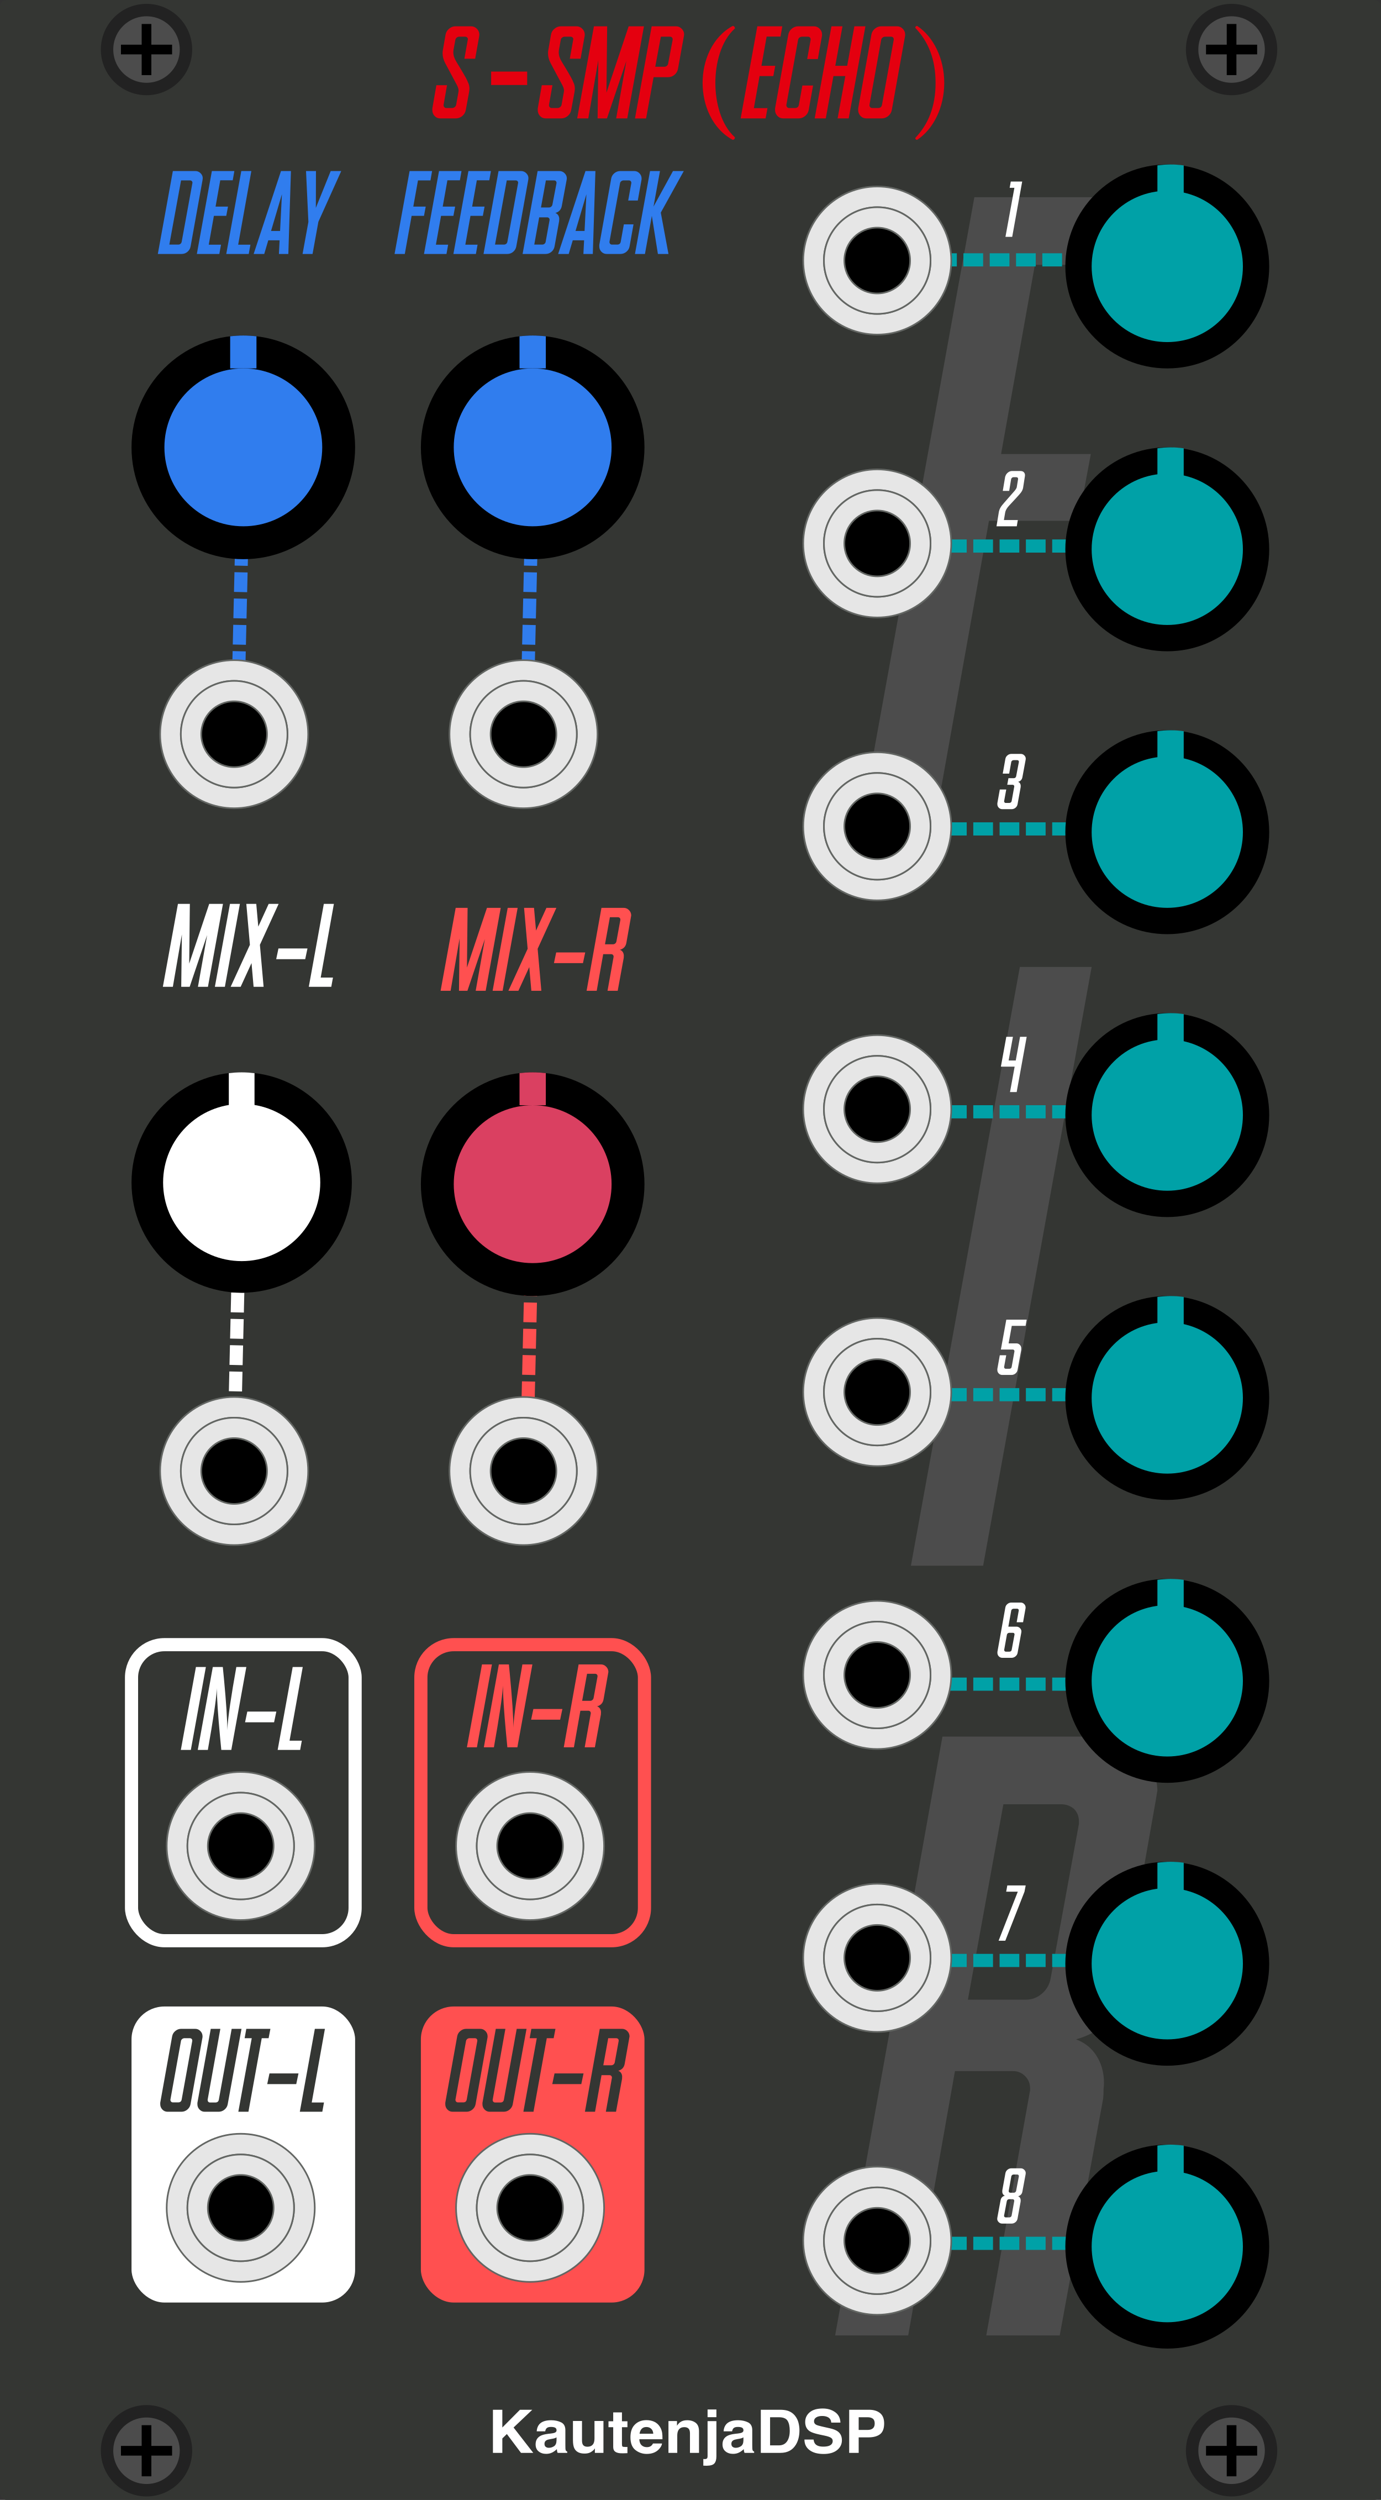 <?xml version="1.0" encoding="UTF-8"?>
<svg width="210px" height="380px" viewBox="0 0 210 380" version="1.1" xmlns="http://www.w3.org/2000/svg" xmlns:xlink="http://www.w3.org/1999/xlink">
    <rect x="0" y="0" width="210" height="380" fill="#333333" stroke="none"/>
    <!-- Generator: Sketch 58 (84663) - https://sketch.com -->
    <title>S-SMP-Echo-Module-Dark</title>
    <desc>Created with Sketch.</desc>
    <g id="S-SMP-Echo-Module-Dark" stroke="none" stroke-width="1" fill="none" fill-rule="evenodd">
        <g id="bg">
            <g fill="#343633" fill-rule="nonzero" id="Background">
                <rect x="0" y="0" width="210" height="380" rx="1"></rect>
            </g>
            <g id="Logo/Panel/DarkMode" transform="translate(73, 364)" fill="#FFFFFF" fill-rule="nonzero">
                <g id="Logo/Print/DarkMode">
                    <path d="M1.958,2.299 L3.386,2.299 L3.386,4.997 L6.067,2.299 L7.943,2.299 L5.096,4.997 L8.089,8.851 L6.223,8.851 L4.078,5.988 L3.386,6.659 L3.386,8.851 L1.958,8.851 L1.958,2.299 Z M11.628,6.495 C11.543,6.545 11.457,6.586 11.371,6.617 C11.284,6.648 11.166,6.677 11.015,6.704 L10.713,6.757 C10.431,6.804 10.228,6.862 10.106,6.93 C9.898,7.046 9.795,7.225 9.795,7.468 C9.795,7.684 9.858,7.841 9.985,7.937 C10.113,8.033 10.267,8.082 10.45,8.082 C10.739,8.082 11.005,8.002 11.248,7.842 C11.492,7.682 11.618,7.39 11.628,6.966 L11.628,6.495 Z M10.812,5.904 C11.061,5.874 11.238,5.837 11.345,5.792 C11.537,5.715 11.632,5.595 11.632,5.432 C11.632,5.234 11.559,5.097 11.413,5.021 C11.267,4.946 11.053,4.908 10.77,4.908 C10.453,4.908 10.228,4.982 10.096,5.13 C10.002,5.24 9.939,5.388 9.908,5.575 L8.612,5.575 C8.64,5.151 8.766,4.803 8.989,4.53 C9.344,4.103 9.953,3.89 10.817,3.89 C11.379,3.89 11.879,3.995 12.316,4.206 C12.752,4.416 12.971,4.813 12.971,5.397 L12.971,7.619 C12.971,7.773 12.974,7.96 12.98,8.179 C12.99,8.345 13.016,8.458 13.06,8.517 C13.104,8.576 13.17,8.625 13.258,8.664 L13.258,8.851 L11.797,8.851 C11.756,8.753 11.728,8.661 11.712,8.575 C11.697,8.489 11.684,8.391 11.675,8.282 C11.489,8.471 11.276,8.633 11.034,8.766 C10.745,8.923 10.418,9.002 10.054,9.002 C9.589,9.002 9.205,8.877 8.902,8.626 C8.598,8.376 8.447,8.021 8.447,7.562 C8.447,6.966 8.69,6.535 9.177,6.268 C9.444,6.123 9.837,6.019 10.355,5.957 L10.812,5.904 Z M15.501,4.005 L15.501,6.926 C15.501,7.201 15.536,7.409 15.605,7.548 C15.727,7.794 15.968,7.917 16.326,7.917 C16.785,7.917 17.099,7.742 17.268,7.393 C17.356,7.203 17.4,6.953 17.4,6.641 L17.4,4.005 L18.762,4.005 L18.762,8.851 L17.457,8.851 L17.457,8.166 L17.441,8.187 C17.424,8.21 17.398,8.248 17.363,8.299 C17.312,8.373 17.253,8.439 17.184,8.495 C16.973,8.673 16.77,8.794 16.573,8.859 C16.377,8.925 16.147,8.957 15.883,8.957 C15.123,8.957 14.611,8.699 14.347,8.184 C14.199,7.899 14.125,7.48 14.125,6.926 L14.125,4.005 L15.501,4.005 Z M19.53,4.952 L19.53,4.05 L20.247,4.05 L20.247,2.699 L21.576,2.699 L21.576,4.05 L22.41,4.05 L22.41,4.952 L21.576,4.952 L21.576,7.513 C21.576,7.711 21.602,7.835 21.656,7.884 C21.709,7.933 21.872,7.957 22.146,7.957 C22.187,7.957 22.23,7.956 22.275,7.955 C22.321,7.953 22.366,7.951 22.41,7.948 L22.41,8.895 L21.774,8.917 C21.139,8.938 20.705,8.834 20.473,8.606 C20.322,8.461 20.247,8.237 20.247,7.935 L20.247,4.952 L19.53,4.952 Z M25.298,4.921 C24.987,4.921 24.746,5.013 24.575,5.197 C24.404,5.38 24.296,5.629 24.252,5.944 L26.34,5.944 C26.318,5.609 26.21,5.355 26.017,5.181 C25.824,5.008 25.584,4.921 25.298,4.921 Z M25.298,3.877 C25.726,3.877 26.111,3.952 26.453,4.103 C26.795,4.254 27.078,4.493 27.301,4.819 C27.502,5.106 27.633,5.44 27.692,5.819 C27.727,6.041 27.741,6.361 27.735,6.779 L24.219,6.779 C24.238,7.265 24.4,7.606 24.705,7.802 C24.89,7.923 25.113,7.984 25.374,7.984 C25.65,7.984 25.875,7.91 26.048,7.762 C26.142,7.682 26.225,7.57 26.297,7.428 L27.669,7.428 C27.634,7.716 27.476,8.007 27.193,8.304 C26.753,8.775 26.137,9.011 25.346,9.011 C24.692,9.011 24.116,8.812 23.616,8.415 C23.117,8.018 22.867,7.372 22.867,6.477 C22.867,5.638 23.092,4.995 23.543,4.548 C23.994,4.1 24.579,3.877 25.298,3.877 Z M31.486,3.89 C32.017,3.89 32.451,4.021 32.789,4.283 C33.127,4.546 33.295,4.98 33.295,5.588 L33.295,8.851 L31.919,8.851 L31.919,5.904 C31.919,5.649 31.883,5.453 31.811,5.317 C31.679,5.068 31.428,4.943 31.057,4.943 C30.601,4.943 30.289,5.126 30.119,5.49 C30.031,5.683 29.987,5.929 29.987,6.228 L29.987,8.851 L28.649,8.851 L28.649,4.014 L29.945,4.014 L29.945,4.721 C30.118,4.472 30.281,4.293 30.435,4.183 C30.711,3.988 31.062,3.89 31.486,3.89 Z M35.939,3.428 L34.596,3.428 L34.596,2.259 L35.939,2.259 L35.939,3.428 Z M33.95,10.793 L33.95,9.78 L34.098,9.79 L34.098,9.79 L34.111,9.791 C34.142,9.792 34.17,9.793 34.196,9.793 C34.327,9.793 34.427,9.763 34.495,9.702 C34.562,9.641 34.596,9.523 34.596,9.348 L34.596,4.028 L35.939,4.028 L35.939,9.371 C35.939,9.86 35.837,10.221 35.633,10.455 C35.435,10.682 35.054,10.799 34.488,10.806 L34.431,10.806 C34.408,10.806 34.378,10.806 34.342,10.805 L34.048,10.796 C34.017,10.795 33.985,10.794 33.95,10.793 Z M40.048,6.495 C39.964,6.545 39.878,6.586 39.792,6.617 C39.705,6.648 39.587,6.677 39.436,6.704 L39.134,6.757 C38.851,6.804 38.649,6.862 38.526,6.93 C38.319,7.046 38.215,7.225 38.215,7.468 C38.215,7.684 38.279,7.841 38.406,7.937 C38.533,8.033 38.688,8.082 38.87,8.082 C39.159,8.082 39.426,8.002 39.669,7.842 C39.912,7.682 40.039,7.39 40.048,6.966 L40.048,6.495 Z M39.233,5.904 C39.481,5.874 39.659,5.837 39.766,5.792 C39.957,5.715 40.053,5.595 40.053,5.432 C40.053,5.234 39.98,5.097 39.834,5.021 C39.688,4.946 39.473,4.908 39.191,4.908 C38.873,4.908 38.649,4.982 38.517,5.13 C38.423,5.24 38.36,5.388 38.328,5.575 L37.032,5.575 C37.061,5.151 37.186,4.803 37.409,4.53 C37.764,4.103 38.374,3.89 39.238,3.89 C39.8,3.89 40.3,3.995 40.736,4.206 C41.173,4.416 41.391,4.813 41.391,5.397 L41.391,7.619 C41.391,7.773 41.395,7.96 41.401,8.179 C41.41,8.345 41.437,8.458 41.481,8.517 C41.525,8.576 41.591,8.625 41.679,8.664 L41.679,8.851 L40.218,8.851 C40.177,8.753 40.149,8.661 40.133,8.575 C40.117,8.489 40.105,8.391 40.095,8.282 C39.91,8.471 39.696,8.633 39.455,8.766 C39.166,8.923 38.839,9.002 38.474,9.002 C38.009,9.002 37.625,8.877 37.322,8.626 C37.019,8.376 36.867,8.021 36.867,7.562 C36.867,6.966 37.111,6.535 37.598,6.268 C37.865,6.123 38.258,6.019 38.776,5.957 L39.233,5.904 Z M44.101,3.437 L44.101,7.713 L45.439,7.713 C46.124,7.713 46.602,7.394 46.872,6.757 C47.02,6.407 47.093,5.991 47.093,5.508 C47.093,4.841 46.983,4.329 46.761,3.972 C46.54,3.615 46.099,3.437 45.439,3.437 L44.101,3.437 Z M45.684,2.299 C46.115,2.305 46.473,2.352 46.759,2.441 C47.246,2.592 47.64,2.869 47.942,3.272 C48.184,3.598 48.349,3.951 48.436,4.33 C48.524,4.709 48.568,5.071 48.568,5.415 C48.568,6.286 48.383,7.024 48.012,7.628 C47.51,8.443 46.734,8.851 45.684,8.851 L42.692,8.851 L42.692,2.299 L45.684,2.299 Z M50.713,6.828 C50.757,7.127 50.843,7.351 50.972,7.499 C51.207,7.769 51.611,7.904 52.183,7.904 C52.525,7.904 52.803,7.868 53.017,7.797 C53.422,7.661 53.625,7.407 53.625,7.037 C53.625,6.821 53.524,6.653 53.323,6.535 C53.132,6.425 52.838,6.327 52.44,6.241 L51.641,6.072 C50.918,5.918 50.419,5.751 50.142,5.57 C49.674,5.268 49.44,4.795 49.44,4.152 C49.44,3.565 49.666,3.078 50.119,2.69 C50.571,2.302 51.236,2.107 52.112,2.107 C52.844,2.107 53.469,2.29 53.985,2.656 C54.502,3.022 54.773,3.554 54.798,4.25 L53.403,4.25 C53.378,3.856 53.196,3.576 52.857,3.41 C52.631,3.3 52.349,3.245 52.013,3.245 C51.639,3.245 51.341,3.316 51.118,3.459 C50.895,3.601 50.783,3.8 50.783,4.054 C50.783,4.278 50.883,4.447 51.084,4.563 L51.113,4.579 C51.249,4.653 51.532,4.739 51.963,4.838 L53.215,5.121 C53.74,5.24 54.135,5.398 54.402,5.597 C54.817,5.905 55.024,6.351 55.024,6.935 C55.024,7.533 54.782,8.03 54.296,8.426 C53.811,8.822 53.125,9.019 52.239,9.019 C51.335,9.019 50.623,8.825 50.105,8.435 C49.586,8.045 49.327,7.51 49.327,6.828 L50.713,6.828 Z M60.01,4.383 C60.01,4.043 59.915,3.8 59.725,3.654 C59.535,3.509 59.269,3.437 58.926,3.437 L57.574,3.437 L57.574,5.366 L58.926,5.366 C59.269,5.366 59.535,5.287 59.725,5.13 C59.915,4.973 60.01,4.724 60.01,4.383 Z M61.448,4.374 C61.448,5.148 61.24,5.695 60.825,6.015 C60.411,6.335 59.819,6.495 59.049,6.495 L57.574,6.495 L57.574,8.851 L56.132,8.851 L56.132,2.299 L59.157,2.299 C59.855,2.299 60.411,2.467 60.825,2.805 C61.24,3.143 61.448,3.666 61.448,4.374 Z" id="KautenjaDSP"></path>
                </g>
            </g>
            <g id="FIR" transform="translate(107, 27.598)">
                <g id="FIR-BG" transform="translate(0, 1.402)" fill="#4C4C4C" fill-rule="nonzero">
                    <path d="M24.662,92 L41.166,0.975 L65.858,0.975 L64.081,11.258 L50.37,11.258 L45.228,40.013 L58.875,40.013 L56.971,50.169 L43.387,50.169 L35.897,92 L24.662,92 Z M60.748,234.975 C62.949,234.975 64.853,235.779 66.461,237.387 C68.069,238.952 68.915,240.878 69,243.163 L68.956,243.402 C68.908,243.674 68.838,244.102 68.746,244.687 L63.668,273.378 C62.949,277.356 60.6,279.895 56.622,280.995 C58.103,281.545 59.225,282.519 59.986,283.915 C60.579,285.015 60.875,286.243 60.875,287.597 C60.875,287.893 60.854,288.21 60.812,288.549 C60.812,289.184 60.79,289.67 60.748,290.009 L54.146,326 L42.975,326 L49.64,288.739 L49.64,288.422 C49.64,287.702 49.386,287.089 48.878,286.581 C48.37,286.073 47.757,285.819 47.037,285.819 L38.214,285.819 L31.104,326 L19.996,326 L36.31,234.975 L60.748,234.975 Z M54.337,245.258 L45.577,245.258 L40.182,274.965 L49.005,274.965 C49.936,274.965 50.761,274.647 51.48,274.013 C52.096,273.474 52.502,272.813 52.698,272.03 L52.75,271.791 L57.066,248.241 L57.066,247.86 C57.066,247.099 56.813,246.464 56.305,245.956 C55.755,245.491 55.099,245.258 54.337,245.258 Z M59.002,117.975 L42.499,209 L31.517,209 L48.084,117.975 L59.002,117.975 Z" id="FIR"></path>
                </g>
                <g id="FIR-Indexes" transform="translate(36, 0)">
                    <g id="Group-10" transform="translate(0, 0.402)"></g>
                    <g id="Group-11" transform="translate(8.532, 0)" fill="#FFFFFF" fill-rule="nonzero">
                        <polygon id="1" points="3.905 0 2.388 8.402 1.362 8.402 2.722 0.949 2.001 0.949 2.171 0"></polygon>
                        <path d="M0,52.402 L0.363,50.188 C0.379,50.102 0.402,50.016 0.434,49.93 C0.512,49.702 0.645,49.465 0.833,49.219 L1.17,48.818 L1.17,48.818 L2.598,47.188 C2.611,47.174 2.622,47.162 2.631,47.152 C2.861,46.895 3.006,46.686 3.064,46.525 L3.079,46.468 L3.079,46.468 L3.281,45.23 L3.281,45.195 C3.281,45.129 3.262,45.07 3.223,45.02 C3.168,44.965 3.098,44.938 3.012,44.938 L2.566,44.938 C2.5,44.938 2.434,44.963 2.367,45.014 C2.309,45.064 2.266,45.123 2.238,45.189 L2.227,45.219 L1.928,47.023 L0.955,47.023 L1.312,44.891 L1.359,44.756 C1.434,44.545 1.562,44.367 1.746,44.223 C1.938,44.074 2.137,44 2.344,44 L3.656,44 C3.891,44 4.068,44.072 4.189,44.217 C4.283,44.33 4.33,44.471 4.33,44.639 L4.33,44.68 C4.33,44.703 4.328,44.729 4.324,44.756 L4.061,46.443 C4.049,46.557 4.023,46.668 3.984,46.777 C3.929,46.941 3.847,47.097 3.738,47.243 L3.528,47.502 C3.315,47.752 2.786,48.331 1.939,49.238 C1.662,49.531 1.475,49.814 1.377,50.088 C1.35,50.166 1.33,50.24 1.318,50.311 L1.125,51.453 L3.24,51.453 L3.082,52.402 L0,52.402 Z" id="2"></path>
                        <path d="M3.287,91.248 C3.425,91.3 3.528,91.39 3.598,91.518 C3.652,91.619 3.68,91.732 3.68,91.857 L3.668,92.08 L3.668,92.08 L3.205,94.635 C3.166,94.857 3.061,95.041 2.889,95.186 C2.717,95.33 2.52,95.402 2.297,95.402 L0.873,95.402 C0.666,95.402 0.49,95.328 0.346,95.18 C0.201,95.031 0.129,94.852 0.129,94.641 L0.129,94.494 L0.504,92.408 L1.482,92.408 L1.16,94.178 L1.16,94.207 C1.16,94.273 1.184,94.332 1.23,94.383 C1.266,94.418 1.305,94.441 1.348,94.453 L1.957,94.453 C2.043,94.453 2.119,94.426 2.186,94.371 C2.248,94.32 2.287,94.254 2.303,94.172 L2.701,91.963 L2.701,91.934 C2.701,91.867 2.678,91.811 2.631,91.764 C2.584,91.717 2.527,91.693 2.461,91.693 L1.635,91.693 L1.816,90.691 L2.643,90.691 C2.729,90.691 2.805,90.662 2.871,90.604 C2.934,90.549 2.973,90.48 2.988,90.398 L3.404,88.225 L3.404,88.189 C3.404,88.119 3.381,88.061 3.334,88.014 C3.287,87.971 3.23,87.949 3.164,87.949 L2.596,87.949 C2.514,87.949 2.438,87.977 2.367,88.031 C2.301,88.082 2.26,88.146 2.244,88.225 L1.928,89.994 L0.949,89.994 L1.348,87.762 C1.387,87.543 1.494,87.361 1.67,87.217 C1.846,87.072 2.043,87 2.262,87 L3.697,87 C3.904,87 4.082,87.076 4.23,87.229 C4.375,87.373 4.447,87.539 4.447,87.727 C4.447,87.777 4.441,87.834 4.43,87.896 L3.938,90.545 C3.867,90.912 3.65,91.146 3.287,91.248 Z" id="3"></path>
                        <polygon id="4" points="0.665 134.541 1.491 130 2.499 130 1.843 133.604 2.927 133.604 3.583 130 4.591 130 3.067 138.402 2.054 138.402 2.757 134.541"></polygon>
                        <path d="M0.501,178.408 L1.479,178.408 L1.157,180.184 L1.157,180.213 C1.157,180.279 1.181,180.338 1.228,180.389 C1.274,180.439 1.333,180.465 1.403,180.465 L1.948,180.465 C2.151,180.465 2.271,180.367 2.306,180.172 L2.728,177.822 L2.728,177.793 C2.728,177.727 2.706,177.668 2.663,177.617 C2.612,177.566 2.554,177.541 2.487,177.541 L0.665,177.541 L1.491,173 L4.591,173 L4.421,173.938 L2.323,173.938 L1.843,176.604 L3.032,176.604 C3.231,176.604 3.403,176.678 3.548,176.826 C3.692,176.975 3.765,177.152 3.765,177.359 L3.765,177.576 L3.202,180.646 C3.163,180.861 3.056,181.041 2.88,181.186 C2.704,181.33 2.503,181.402 2.276,181.402 L0.87,181.402 C0.663,181.402 0.487,181.328 0.343,181.18 C0.198,181.031 0.126,180.854 0.126,180.646 L0.126,180.5 L0.501,178.408 Z" id="5"></path>
                        <path d="M3.683,216 C3.886,216 4.06,216.074 4.204,216.223 C4.353,216.367 4.427,216.547 4.427,216.762 L4.424,216.831 L4.04,218.994 L3.067,218.994 L3.384,217.213 L3.384,217.178 C3.384,217.107 3.36,217.049 3.313,217.002 C3.267,216.959 3.208,216.938 3.138,216.938 L2.593,216.938 C2.511,216.938 2.435,216.965 2.364,217.02 C2.298,217.07 2.257,217.135 2.241,217.213 L1.802,219.662 L3.038,219.662 C3.245,219.662 3.423,219.738 3.571,219.891 C3.716,220.035 3.788,220.201 3.788,220.389 C3.788,220.439 3.782,220.496 3.771,220.559 L3.208,223.646 C3.169,223.861 3.06,224.041 2.88,224.186 C2.704,224.33 2.505,224.402 2.282,224.402 L0.882,224.402 C0.675,224.402 0.499,224.328 0.354,224.18 C0.21,224.031 0.138,223.854 0.138,223.646 L0.138,223.5 L1.345,216.75 C1.384,216.535 1.491,216.357 1.667,216.217 C1.843,216.072 2.04,216 2.259,216 L3.683,216 Z M2.505,220.6 L1.937,220.6 C1.854,220.6 1.778,220.627 1.708,220.682 C1.642,220.732 1.601,220.797 1.585,220.875 L1.585,220.875 L1.169,223.184 L1.169,223.213 C1.169,223.279 1.192,223.338 1.239,223.389 C1.286,223.439 1.345,223.465 1.415,223.465 L1.415,223.465 L1.954,223.465 C2.157,223.465 2.276,223.367 2.312,223.172 L2.312,223.172 L2.745,220.84 C2.745,220.77 2.722,220.711 2.675,220.664 C2.628,220.621 2.571,220.6 2.505,220.6 L2.505,220.6 Z" id="Combined-Shape"></path>
                        <polygon id="7" points="4.438 259 4.257 259.949 1.339 267.402 0.319 267.402 3.237 259.949 1.474 259.949 1.644 259"></polygon>
                        <path d="M3.694,302 C3.901,302 4.079,302.076 4.228,302.229 C4.372,302.373 4.444,302.539 4.444,302.727 C4.444,302.777 4.438,302.834 4.427,302.896 L3.935,305.545 C3.864,305.912 3.647,306.146 3.284,306.248 C3.423,306.3 3.525,306.39 3.595,306.518 C3.649,306.619 3.677,306.732 3.677,306.857 L3.665,307.08 L3.202,309.641 C3.163,309.859 3.058,310.041 2.886,310.186 C2.714,310.33 2.517,310.402 2.294,310.402 L0.858,310.402 C0.651,310.402 0.474,310.326 0.325,310.174 C0.181,310.029 0.108,309.863 0.108,309.676 C0.108,309.625 0.114,309.568 0.126,309.506 L0.618,306.857 C0.688,306.49 0.905,306.256 1.269,306.154 C1.13,306.102 1.028,306.013 0.958,305.885 C0.903,305.783 0.876,305.67 0.876,305.545 C0.876,305.518 0.878,305.488 0.882,305.457 L0.884,305.358 C0.885,305.345 0.886,305.333 0.888,305.322 L1.351,302.762 C1.39,302.543 1.495,302.361 1.667,302.217 C1.839,302.072 2.036,302 2.259,302 L3.694,302 Z M2.458,306.693 L1.913,306.693 C1.827,306.693 1.751,306.723 1.685,306.781 C1.622,306.836 1.583,306.904 1.567,306.986 L1.151,309.184 L1.151,309.219 C1.151,309.289 1.175,309.348 1.222,309.395 C1.269,309.438 1.325,309.459 1.392,309.459 L1.954,309.459 C2.04,309.459 2.116,309.432 2.183,309.377 C2.245,309.326 2.284,309.26 2.3,309.178 L2.698,306.963 L2.698,306.934 C2.698,306.867 2.675,306.811 2.628,306.764 C2.581,306.717 2.524,306.693 2.458,306.693 Z M3.161,302.943 L2.599,302.943 C2.513,302.943 2.437,302.971 2.37,303.025 C2.308,303.076 2.269,303.143 2.253,303.225 L2.253,303.225 L1.854,305.439 L1.854,305.469 C1.854,305.535 1.878,305.592 1.925,305.639 C1.972,305.686 2.028,305.709 2.095,305.709 L2.095,305.709 L2.64,305.709 C2.726,305.709 2.802,305.68 2.868,305.621 C2.931,305.566 2.97,305.498 2.985,305.416 L2.985,305.416 L3.401,303.219 L3.401,303.184 C3.401,303.113 3.378,303.055 3.331,303.008 C3.284,302.965 3.228,302.943 3.161,302.943 L3.161,302.943 Z" id="Combined-Shape"></path>
                    </g>
                </g>
            </g>
            <path d="M66.357,12.951 L67.978,12.951 L67.451,15.949 L67.451,15.998 C67.451,16.109 67.49,16.206 67.568,16.291 C67.646,16.376 67.74,16.418 67.851,16.418 L68.75,16.418 C68.893,16.418 69.023,16.372 69.14,16.281 C69.264,16.184 69.339,16.066 69.365,15.93 L69.716,13.957 C69.729,13.898 69.736,13.837 69.736,13.771 C69.736,13.548 69.65,13.268 69.478,12.93 L67.675,9.553 L67.675,9.553 C67.428,9.064 67.304,8.586 67.304,8.117 L67.304,8.029 C67.304,7.919 67.314,7.805 67.334,7.688 L67.753,5.266 C67.819,4.901 68.001,4.598 68.3,4.357 C68.587,4.117 68.916,3.996 69.287,3.996 L71.63,3.996 C71.969,3.996 72.262,4.12 72.509,4.367 C72.763,4.615 72.89,4.921 72.89,5.285 C72.89,5.342 72.887,5.391 72.881,5.433 L72.255,8.928 L70.615,8.928 L71.132,6.037 C71.145,6.018 71.152,5.992 71.152,5.959 C71.152,5.861 71.11,5.77 71.025,5.686 C70.94,5.614 70.843,5.578 70.732,5.578 L69.834,5.578 C69.69,5.578 69.563,5.624 69.453,5.715 C69.342,5.799 69.274,5.907 69.248,6.037 L68.964,7.59 C68.945,7.707 68.935,7.827 68.935,7.951 C68.935,8.407 69.085,8.879 69.384,9.367 L70.061,10.484 C70.735,11.61 71.092,12.267 71.132,12.453 C71.302,12.766 71.386,13.107 71.386,13.479 C71.38,13.648 71.36,13.827 71.328,14.016 L70.83,16.721 C70.765,17.085 70.585,17.391 70.293,17.639 C70,17.88 69.664,18 69.287,18 L66.953,18 C66.608,18 66.318,17.876 66.084,17.629 C65.856,17.382 65.742,17.079 65.742,16.721 L65.742,16.496 L66.357,12.951 Z M80.163,12.92 L80.163,10.88 L74.683,10.88 L74.683,12.92 L80.163,12.92 Z M82.386,12.951 L84.007,12.951 L83.48,15.949 L83.48,15.998 C83.48,16.109 83.519,16.206 83.597,16.291 C83.675,16.376 83.77,16.418 83.881,16.418 L84.779,16.418 C84.922,16.418 85.052,16.372 85.17,16.281 C85.293,16.184 85.368,16.066 85.394,15.93 L85.746,13.957 C85.759,13.898 85.765,13.837 85.765,13.771 C85.765,13.548 85.679,13.268 85.507,12.93 L84.584,11.213 L84.584,11.213 L83.705,9.553 L83.705,9.553 C83.457,9.064 83.334,8.586 83.334,8.117 L83.334,8.029 C83.334,7.919 83.343,7.805 83.363,7.688 L83.783,5.266 C83.848,4.901 84.03,4.598 84.33,4.357 C84.616,4.117 84.945,3.996 85.316,3.996 L87.66,3.996 C87.998,3.996 88.291,4.12 88.539,4.367 C88.793,4.615 88.92,4.921 88.92,5.285 C88.92,5.342 88.917,5.391 88.911,5.433 L88.285,8.928 L86.644,8.928 L87.162,6.037 C87.175,6.018 87.181,5.992 87.181,5.959 C87.181,5.861 87.139,5.77 87.054,5.686 C86.97,5.614 86.872,5.578 86.761,5.578 L85.863,5.578 C85.72,5.578 85.593,5.624 85.482,5.715 C85.371,5.799 85.303,5.907 85.277,6.037 L84.994,7.59 C84.974,7.707 84.965,7.827 84.965,7.951 C84.965,8.407 85.114,8.879 85.414,9.367 L85.968,10.28 C86.721,11.532 87.119,12.256 87.162,12.453 C87.331,12.766 87.416,13.107 87.416,13.479 C87.409,13.648 87.39,13.827 87.357,14.016 L86.859,16.721 C86.794,17.085 86.615,17.391 86.322,17.639 C86.029,17.88 85.694,18 85.316,18 L82.982,18 C82.637,18 82.347,17.876 82.113,17.629 C81.885,17.382 81.771,17.079 81.771,16.721 L81.771,16.496 L82.386,12.951 Z M90.316,3.996 L92.328,3.996 L92.22,14.084 L95.599,3.996 L97.924,3.996 L95.384,18 L93.695,18 L95.248,9.26 L92.299,18 L90.873,18 L90.98,9.152 L89.457,18 L87.767,18 L90.316,3.996 Z M99.095,3.996 L102.777,3.996 C103.122,3.996 103.418,4.123 103.666,4.377 C103.907,4.618 104.027,4.895 104.027,5.207 C104.027,5.263 104.023,5.324 104.014,5.389 L103.099,10.451 C103.034,10.822 102.858,11.128 102.572,11.369 C102.285,11.61 101.957,11.73 101.586,11.73 L99.388,11.73 L98.246,18.01 L96.556,18.01 L99.095,3.996 Z M101.019,10.148 C101.162,10.148 101.289,10.103 101.4,10.012 C101.504,9.927 101.569,9.816 101.595,9.68 L102.289,6.037 L102.289,5.979 C102.289,5.861 102.25,5.764 102.172,5.686 C102.093,5.614 101.999,5.578 101.888,5.578 L100.492,5.578 L99.642,10.148 L101.019,10.148 Z M108.78,12.6 C108.78,9.7 109.6,6.26 111.76,4.32 C111.76,4.14 111.66,3.96 111.42,3.94 C108.3,5.64 106.84,9.2 106.84,12.6 C106.84,16 108.3,19.56 111.42,21.26 C111.66,21.24 111.76,21.06 111.76,20.88 C109.6,18.94 108.78,15.5 108.78,12.6 Z M115.163,3.996 L118.962,3.996 L118.688,5.559 L116.579,5.559 L115.788,10.002 L117.888,10.002 L117.595,11.564 L115.505,11.564 L114.636,16.438 L116.706,16.438 L116.423,18 L112.624,18 L115.163,3.996 Z M117.858,16.477 L119.87,5.266 C119.935,4.901 120.114,4.598 120.407,4.357 C120.7,4.117 121.029,3.996 121.393,3.996 L123.766,3.996 C124.105,3.996 124.395,4.12 124.636,4.367 C124.883,4.615 125.007,4.917 125.007,5.275 C125.007,5.336 125.004,5.388 124.998,5.432 L124.362,8.977 L122.741,8.977 L123.268,6.037 L123.268,5.979 C123.268,5.861 123.229,5.764 123.151,5.686 C123.073,5.614 122.975,5.578 122.858,5.578 L121.95,5.578 C121.813,5.578 121.686,5.624 121.569,5.715 C121.459,5.799 121.39,5.907 121.364,6.037 L119.577,15.949 L119.577,15.998 C119.577,16.109 119.616,16.206 119.694,16.291 C119.772,16.376 119.87,16.418 119.987,16.418 L120.886,16.418 C121.224,16.418 121.423,16.255 121.481,15.93 L122.009,13 L123.64,13 L122.975,16.721 C122.91,17.085 122.728,17.391 122.429,17.639 C122.136,17.88 121.804,18 121.433,18 L119.099,18 C118.753,18 118.46,17.876 118.22,17.629 C117.979,17.375 117.858,17.072 117.858,16.721 L117.858,16.477 Z M123.884,18 L126.433,3.996 L128.112,3.996 L127.018,10.002 L128.825,10.002 L129.919,3.996 L131.599,3.996 L129.059,18 L127.37,18 L128.542,11.564 L126.735,11.564 L125.573,18 L123.884,18 Z M130.495,16.721 L130.495,16.477 L132.507,5.266 C132.572,4.901 132.751,4.598 133.044,4.357 C133.337,4.117 133.666,3.996 134.03,3.996 L136.403,3.996 C136.742,3.996 137.031,4.12 137.272,4.367 C137.52,4.615 137.643,4.917 137.643,5.275 C137.643,5.336 137.641,5.388 137.635,5.432 L135.612,16.721 C135.547,17.085 135.365,17.391 135.065,17.639 C134.772,17.88 134.44,18 134.069,18 L131.735,18 C131.39,18 131.097,17.876 130.856,17.629 C130.615,17.375 130.495,17.072 130.495,16.721 Z M132.214,15.949 L132.214,15.998 C132.214,16.109 132.253,16.206 132.331,16.291 C132.409,16.376 132.507,16.418 132.624,16.418 L133.522,16.418 C133.861,16.418 134.059,16.255 134.118,15.93 L135.905,6.037 L135.905,5.979 C135.905,5.861 135.866,5.764 135.788,5.686 C135.71,5.614 135.612,5.578 135.495,5.578 L134.587,5.578 C134.45,5.578 134.323,5.624 134.206,5.715 C134.095,5.799 134.027,5.907 134.001,6.037 L132.214,15.949 Z M142.266,12.6 C142.266,9 141.166,6.32 139.186,4.24 C139.186,4.04 139.266,3.96 139.466,3.94 C141.926,5.56 143.586,8.86 143.586,12.6 C143.586,16.34 141.926,19.64 139.466,21.26 C139.266,21.24 139.186,21.16 139.186,20.96 C141.166,18.88 142.266,16.2 142.266,12.6 Z" id="S-SMP(Echo)" fill="#E4000F" fill-rule="nonzero"></path>
        </g>
        <g id="FIR" transform="translate(156.5, 191) scale(-1, 1) translate(-156.5, -191) translate(120, 25)">
            <g id="Group-8">
                <path d="M15.5,13.5 L15.5,15.5 L18.5,15.5 L18.5,13.5 L15.5,13.5 Z M19.5,13.5 L19.5,15.5 L22.5,15.5 L22.5,13.5 L19.5,13.5 Z M23.5,13.5 L23.5,15.5 L26.5,15.5 L26.5,13.5 L23.5,13.5 Z M27.5,13.5 L27.5,15.5 L30.5,15.5 L30.5,13.5 L27.5,13.5 Z M31.5,13.5 L31.5,15.5 L34.5,15.5 L34.5,13.5 L31.5,13.5 Z M35.5,13.5 L35.5,15.5 L38.5,15.5 L38.5,13.5 L35.5,13.5 Z M39.5,13.5 L39.5,15.5 L42.5,15.5 L42.5,13.5 L39.5,13.5 Z M43.5,13.5 L43.5,15.5 L46.5,15.5 L46.5,13.5 L43.5,13.5 Z M47.5,13.5 L47.5,15.5 L50.5,15.5 L50.5,13.5 L47.5,13.5 Z M51.5,13.5 L51.5,15.5 L54.5,15.5 L54.5,13.5 L51.5,13.5 Z M55.5,13.5 L55.5,15.5 L58.5,15.5 L58.5,13.5 L55.5,13.5 Z" id="Line-2-Copy-10" fill="#00A1A7" fill-rule="nonzero"></path>
                <g id="Knobs/Rogan/1P/Green">
                    <g id="Rogan1PGreen">
                        <path d="M31,15.5 C31,24.062 24.062,31 15.5,31 C6.942,31 0,24.062 0,15.5 C0,6.942 6.942,0 15.5,0 C24.062,0 31,6.942 31,15.5" id="path7713" fill="#000000" fill-rule="nonzero"></path>
                        <path d="M27,15.498 C27,21.853 21.854,27 15.5,27 C9.15,27 4,21.853 4,15.498 C4,9.147 9.15,4 15.5,4 C21.854,4 27,9.147 27,15.498" id="path7717" fill="#00A1A7" fill-rule="nonzero"></path>
                        <path d="M17,0.142 C16.344,0.059 15.68,0 15,0 C14.32,0 13.656,0.059 13,0.142 L13,5 L17,5 L17,0.142 Z" id="path7719" fill="#00A1A7" fill-rule="nonzero"></path>
                    </g>
                </g>
                <g id="Port/PJ301M" transform="translate(48, 3)">
                    <g id="PJ301M">
                        <path d="M11.605,22.863 C5.396,22.863 0.347,17.814 0.347,11.605 C0.347,5.396 5.396,0.347 11.605,0.347 C17.814,0.347 22.863,5.396 22.863,11.605 C22.863,17.814 17.814,22.863 11.605,22.863" id="PJ301M_Shadow" fill="#000000" fill-rule="nonzero"></path>
                        <path d="M11.605,0.347 C17.814,0.347 22.863,5.396 22.863,11.605 C22.863,17.814 17.814,22.863 11.605,22.863 C5.396,22.863 0.347,17.814 0.347,11.605 C0.347,5.396 5.396,0.347 11.605,0.347 Z M11.605,3.498 C7.134,3.498 3.498,7.134 3.498,11.605 C3.498,16.076 7.134,19.713 11.605,19.713 C16.076,19.713 19.712,16.076 19.712,11.605 C19.712,7.134 16.076,3.498 11.605,3.498 Z" id="PJ301M_Outer" stroke="#636663" stroke-width="0.25" fill="#E6E6E6" fill-rule="nonzero"></path>
                        <path d="M11.605,3.498 C16.076,3.498 19.712,7.134 19.712,11.605 C19.712,16.076 16.076,19.713 11.605,19.713 C7.134,19.713 3.498,16.076 3.498,11.605 C3.498,7.134 7.134,3.498 11.605,3.498 Z M11.605,6.606 C8.845,6.606 6.606,8.845 6.606,11.605 C6.606,14.365 8.845,16.604 11.605,16.604 C14.365,16.604 16.604,14.365 16.604,11.605 C16.604,8.845 14.365,6.606 11.605,6.606 Z" id="PJ301M_Inner" stroke="#636663" stroke-width="0.25" fill="#E6E6E6" fill-rule="nonzero"></path>
                    </g>
                </g>
            </g>
            <g id="Group-7" transform="translate(0, 43)">
                <path d="M14,14 L14,16 L17,16 L17,14 L14,14 Z M18,14 L18,16 L21,16 L21,14 L18,14 Z M22,14 L22,16 L25,16 L25,14 L22,14 Z M26,14 L26,16 L29,16 L29,14 L26,14 Z M30,14 L30,16 L33,16 L33,14 L30,14 Z M34,14 L34,16 L37,16 L37,14 L34,14 Z M38,14 L38,16 L41,16 L41,14 L38,14 Z M42,14 L42,16 L45,16 L45,14 L42,14 Z M46,14 L46,16 L49,16 L49,14 L46,14 Z M50,14 L50,16 L53,16 L53,14 L50,14 Z M54,14 L54,16 L57,16 L57,14 L54,14 Z" id="Line-2-Copy-14" fill="#00A1A7" fill-rule="nonzero"></path>
                <g id="Knobs/Rogan/1P/Green">
                    <g id="Rogan1PGreen">
                        <path d="M31,15.5 C31,24.062 24.062,31 15.5,31 C6.942,31 0,24.062 0,15.5 C0,6.942 6.942,0 15.5,0 C24.062,0 31,6.942 31,15.5" id="path7713" fill="#000000" fill-rule="nonzero"></path>
                        <path d="M27,15.498 C27,21.853 21.854,27 15.5,27 C9.15,27 4,21.853 4,15.498 C4,9.147 9.15,4 15.5,4 C21.854,4 27,9.147 27,15.498" id="path7717" fill="#00A1A7" fill-rule="nonzero"></path>
                        <path d="M17,0.142 C16.344,0.059 15.68,0 15,0 C14.32,0 13.656,0.059 13,0.142 L13,5 L17,5 L17,0.142 Z" id="path7719" fill="#00A1A7" fill-rule="nonzero"></path>
                    </g>
                </g>
                <g id="Port/PJ301M" transform="translate(48, 3)">
                    <g id="PJ301M">
                        <path d="M11.605,22.863 C5.396,22.863 0.347,17.814 0.347,11.605 C0.347,5.396 5.396,0.347 11.605,0.347 C17.814,0.347 22.863,5.396 22.863,11.605 C22.863,17.814 17.814,22.863 11.605,22.863" id="PJ301M_Shadow" fill="#000000" fill-rule="nonzero"></path>
                        <path d="M11.605,0.347 C17.814,0.347 22.863,5.396 22.863,11.605 C22.863,17.814 17.814,22.863 11.605,22.863 C5.396,22.863 0.347,17.814 0.347,11.605 C0.347,5.396 5.396,0.347 11.605,0.347 Z M11.605,3.498 C7.134,3.498 3.498,7.134 3.498,11.605 C3.498,16.076 7.134,19.713 11.605,19.713 C16.076,19.713 19.712,16.076 19.712,11.605 C19.712,7.134 16.076,3.498 11.605,3.498 Z" id="PJ301M_Outer" stroke="#636663" stroke-width="0.25" fill="#E6E6E6" fill-rule="nonzero"></path>
                        <path d="M11.605,3.498 C16.076,3.498 19.712,7.134 19.712,11.605 C19.712,16.076 16.076,19.713 11.605,19.713 C7.134,19.713 3.498,16.076 3.498,11.605 C3.498,7.134 7.134,3.498 11.605,3.498 Z M11.605,6.606 C8.845,6.606 6.606,8.845 6.606,11.605 C6.606,14.365 8.845,16.604 11.605,16.604 C14.365,16.604 16.604,14.365 16.604,11.605 C16.604,8.845 14.365,6.606 11.605,6.606 Z" id="PJ301M_Inner" stroke="#636663" stroke-width="0.25" fill="#E6E6E6" fill-rule="nonzero"></path>
                    </g>
                </g>
            </g>
            <g id="Group-6" transform="translate(0, 86)">
                <path d="M14,14 L14,16 L17,16 L17,14 L14,14 Z M18,14 L18,16 L21,16 L21,14 L18,14 Z M22,14 L22,16 L25,16 L25,14 L22,14 Z M26,14 L26,16 L29,16 L29,14 L26,14 Z M30,14 L30,16 L33,16 L33,14 L30,14 Z M34,14 L34,16 L37,16 L37,14 L34,14 Z M38,14 L38,16 L41,16 L41,14 L38,14 Z M42,14 L42,16 L45,16 L45,14 L42,14 Z M46,14 L46,16 L49,16 L49,14 L46,14 Z M50,14 L50,16 L53,16 L53,14 L50,14 Z M54,14 L54,16 L57,16 L57,14 L54,14 Z" id="Line-2-Copy-15" fill="#00A1A7" fill-rule="nonzero"></path>
                <g id="Knobs/Rogan/1P/Green">
                    <g id="Rogan1PGreen">
                        <path d="M31,15.5 C31,24.062 24.062,31 15.5,31 C6.942,31 0,24.062 0,15.5 C0,6.942 6.942,0 15.5,0 C24.062,0 31,6.942 31,15.5" id="path7713" fill="#000000" fill-rule="nonzero"></path>
                        <path d="M27,15.498 C27,21.853 21.854,27 15.5,27 C9.15,27 4,21.853 4,15.498 C4,9.147 9.15,4 15.5,4 C21.854,4 27,9.147 27,15.498" id="path7717" fill="#00A1A7" fill-rule="nonzero"></path>
                        <path d="M17,0.142 C16.344,0.059 15.68,0 15,0 C14.32,0 13.656,0.059 13,0.142 L13,5 L17,5 L17,0.142 Z" id="path7719" fill="#00A1A7" fill-rule="nonzero"></path>
                    </g>
                </g>
                <g id="Port/PJ301M" transform="translate(48, 3)">
                    <g id="PJ301M">
                        <path d="M11.605,22.863 C5.396,22.863 0.347,17.814 0.347,11.605 C0.347,5.396 5.396,0.347 11.605,0.347 C17.814,0.347 22.863,5.396 22.863,11.605 C22.863,17.814 17.814,22.863 11.605,22.863" id="PJ301M_Shadow" fill="#000000" fill-rule="nonzero"></path>
                        <path d="M11.605,0.347 C17.814,0.347 22.863,5.396 22.863,11.605 C22.863,17.814 17.814,22.863 11.605,22.863 C5.396,22.863 0.347,17.814 0.347,11.605 C0.347,5.396 5.396,0.347 11.605,0.347 Z M11.605,3.498 C7.134,3.498 3.498,7.134 3.498,11.605 C3.498,16.076 7.134,19.713 11.605,19.713 C16.076,19.713 19.712,16.076 19.712,11.605 C19.712,7.134 16.076,3.498 11.605,3.498 Z" id="PJ301M_Outer" stroke="#636663" stroke-width="0.25" fill="#E6E6E6" fill-rule="nonzero"></path>
                        <path d="M11.605,3.498 C16.076,3.498 19.712,7.134 19.712,11.605 C19.712,16.076 16.076,19.713 11.605,19.713 C7.134,19.713 3.498,16.076 3.498,11.605 C3.498,7.134 7.134,3.498 11.605,3.498 Z M11.605,6.606 C8.845,6.606 6.606,8.845 6.606,11.605 C6.606,14.365 8.845,16.604 11.605,16.604 C14.365,16.604 16.604,14.365 16.604,11.605 C16.604,8.845 14.365,6.606 11.605,6.606 Z" id="PJ301M_Inner" stroke="#636663" stroke-width="0.25" fill="#E6E6E6" fill-rule="nonzero"></path>
                    </g>
                </g>
            </g>
            <g id="Group-5" transform="translate(0, 129)">
                <path d="M14,14 L14,16 L17,16 L17,14 L14,14 Z M18,14 L18,16 L21,16 L21,14 L18,14 Z M22,14 L22,16 L25,16 L25,14 L22,14 Z M26,14 L26,16 L29,16 L29,14 L26,14 Z M30,14 L30,16 L33,16 L33,14 L30,14 Z M34,14 L34,16 L37,16 L37,14 L34,14 Z M38,14 L38,16 L41,16 L41,14 L38,14 Z M42,14 L42,16 L45,16 L45,14 L42,14 Z M46,14 L46,16 L49,16 L49,14 L46,14 Z M50,14 L50,16 L53,16 L53,14 L50,14 Z M54,14 L54,16 L57,16 L57,14 L54,14 Z" id="Line-2-Copy-11" fill="#00A1A7" fill-rule="nonzero"></path>
                <g id="Knobs/Rogan/1P/Green">
                    <g id="Rogan1PGreen">
                        <path d="M31,15.5 C31,24.062 24.062,31 15.5,31 C6.942,31 0,24.062 0,15.5 C0,6.942 6.942,0 15.5,0 C24.062,0 31,6.942 31,15.5" id="path7713" fill="#000000" fill-rule="nonzero"></path>
                        <path d="M27,15.498 C27,21.853 21.854,27 15.5,27 C9.15,27 4,21.853 4,15.498 C4,9.147 9.15,4 15.5,4 C21.854,4 27,9.147 27,15.498" id="path7717" fill="#00A1A7" fill-rule="nonzero"></path>
                        <path d="M17,0.142 C16.344,0.059 15.68,0 15,0 C14.32,0 13.656,0.059 13,0.142 L13,5 L17,5 L17,0.142 Z" id="path7719" fill="#00A1A7" fill-rule="nonzero"></path>
                    </g>
                </g>
                <g id="Port/PJ301M" transform="translate(48, 3)">
                    <g id="PJ301M">
                        <path d="M11.605,22.863 C5.396,22.863 0.347,17.814 0.347,11.605 C0.347,5.396 5.396,0.347 11.605,0.347 C17.814,0.347 22.863,5.396 22.863,11.605 C22.863,17.814 17.814,22.863 11.605,22.863" id="PJ301M_Shadow" fill="#000000" fill-rule="nonzero"></path>
                        <path d="M11.605,0.347 C17.814,0.347 22.863,5.396 22.863,11.605 C22.863,17.814 17.814,22.863 11.605,22.863 C5.396,22.863 0.347,17.814 0.347,11.605 C0.347,5.396 5.396,0.347 11.605,0.347 Z M11.605,3.498 C7.134,3.498 3.498,7.134 3.498,11.605 C3.498,16.076 7.134,19.713 11.605,19.713 C16.076,19.713 19.712,16.076 19.712,11.605 C19.712,7.134 16.076,3.498 11.605,3.498 Z" id="PJ301M_Outer" stroke="#636663" stroke-width="0.25" fill="#E6E6E6" fill-rule="nonzero"></path>
                        <path d="M11.605,3.498 C16.076,3.498 19.712,7.134 19.712,11.605 C19.712,16.076 16.076,19.713 11.605,19.713 C7.134,19.713 3.498,16.076 3.498,11.605 C3.498,7.134 7.134,3.498 11.605,3.498 Z M11.605,6.606 C8.845,6.606 6.606,8.845 6.606,11.605 C6.606,14.365 8.845,16.604 11.605,16.604 C14.365,16.604 16.604,14.365 16.604,11.605 C16.604,8.845 14.365,6.606 11.605,6.606 Z" id="PJ301M_Inner" stroke="#636663" stroke-width="0.25" fill="#E6E6E6" fill-rule="nonzero"></path>
                    </g>
                </g>
            </g>
            <g id="Group-4" transform="translate(0, 172)">
                <path d="M14,14 L14,16 L17,16 L17,14 L14,14 Z M18,14 L18,16 L21,16 L21,14 L18,14 Z M22,14 L22,16 L25,16 L25,14 L22,14 Z M26,14 L26,16 L29,16 L29,14 L26,14 Z M30,14 L30,16 L33,16 L33,14 L30,14 Z M34,14 L34,16 L37,16 L37,14 L34,14 Z M38,14 L38,16 L41,16 L41,14 L38,14 Z M42,14 L42,16 L45,16 L45,14 L42,14 Z M46,14 L46,16 L49,16 L49,14 L46,14 Z M50,14 L50,16 L53,16 L53,14 L50,14 Z M54,14 L54,16 L57,16 L57,14 L54,14 Z" id="Line-2-Copy-13" fill="#00A1A7" fill-rule="nonzero"></path>
                <g id="Knobs/Rogan/1P/Green">
                    <g id="Rogan1PGreen">
                        <path d="M31,15.5 C31,24.062 24.062,31 15.5,31 C6.942,31 0,24.062 0,15.5 C0,6.942 6.942,0 15.5,0 C24.062,0 31,6.942 31,15.5" id="path7713" fill="#000000" fill-rule="nonzero"></path>
                        <path d="M27,15.498 C27,21.853 21.854,27 15.5,27 C9.15,27 4,21.853 4,15.498 C4,9.147 9.15,4 15.5,4 C21.854,4 27,9.147 27,15.498" id="path7717" fill="#00A1A7" fill-rule="nonzero"></path>
                        <path d="M17,0.142 C16.344,0.059 15.68,0 15,0 C14.32,0 13.656,0.059 13,0.142 L13,5 L17,5 L17,0.142 Z" id="path7719" fill="#00A1A7" fill-rule="nonzero"></path>
                    </g>
                </g>
                <g id="Port/PJ301M" transform="translate(48, 3)">
                    <g id="PJ301M">
                        <path d="M11.605,22.863 C5.396,22.863 0.347,17.814 0.347,11.605 C0.347,5.396 5.396,0.347 11.605,0.347 C17.814,0.347 22.863,5.396 22.863,11.605 C22.863,17.814 17.814,22.863 11.605,22.863" id="PJ301M_Shadow" fill="#000000" fill-rule="nonzero"></path>
                        <path d="M11.605,0.347 C17.814,0.347 22.863,5.396 22.863,11.605 C22.863,17.814 17.814,22.863 11.605,22.863 C5.396,22.863 0.347,17.814 0.347,11.605 C0.347,5.396 5.396,0.347 11.605,0.347 Z M11.605,3.498 C7.134,3.498 3.498,7.134 3.498,11.605 C3.498,16.076 7.134,19.713 11.605,19.713 C16.076,19.713 19.712,16.076 19.712,11.605 C19.712,7.134 16.076,3.498 11.605,3.498 Z" id="PJ301M_Outer" stroke="#636663" stroke-width="0.25" fill="#E6E6E6" fill-rule="nonzero"></path>
                        <path d="M11.605,3.498 C16.076,3.498 19.712,7.134 19.712,11.605 C19.712,16.076 16.076,19.713 11.605,19.713 C7.134,19.713 3.498,16.076 3.498,11.605 C3.498,7.134 7.134,3.498 11.605,3.498 Z M11.605,6.606 C8.845,6.606 6.606,8.845 6.606,11.605 C6.606,14.365 8.845,16.604 11.605,16.604 C14.365,16.604 16.604,14.365 16.604,11.605 C16.604,8.845 14.365,6.606 11.605,6.606 Z" id="PJ301M_Inner" stroke="#636663" stroke-width="0.25" fill="#E6E6E6" fill-rule="nonzero"></path>
                    </g>
                </g>
            </g>
            <g id="Group-3" transform="translate(0, 215)">
                <path d="M14,15 L14,17 L17,17 L17,15 L14,15 Z M18,15 L18,17 L21,17 L21,15 L18,15 Z M22,15 L22,17 L25,17 L25,15 L22,15 Z M26,15 L26,17 L29,17 L29,15 L26,15 Z M30,15 L30,17 L33,17 L33,15 L30,15 Z M34,15 L34,17 L37,17 L37,15 L34,15 Z M38,15 L38,17 L41,17 L41,15 L38,15 Z M42,15 L42,17 L45,17 L45,15 L42,15 Z M46,15 L46,17 L49,17 L49,15 L46,15 Z M50,15 L50,17 L53,17 L53,15 L50,15 Z M54,15 L54,17 L57,17 L57,15 L54,15 Z" id="Line-2-Copy-8" fill="#00A1A7" fill-rule="nonzero"></path>
                <g id="Knobs/Rogan/1P/Green">
                    <g id="Rogan1PGreen">
                        <path d="M31,15.5 C31,24.062 24.062,31 15.5,31 C6.942,31 0,24.062 0,15.5 C0,6.942 6.942,0 15.5,0 C24.062,0 31,6.942 31,15.5" id="path7713" fill="#000000" fill-rule="nonzero"></path>
                        <path d="M27,15.498 C27,21.853 21.854,27 15.5,27 C9.15,27 4,21.853 4,15.498 C4,9.147 9.15,4 15.5,4 C21.854,4 27,9.147 27,15.498" id="path7717" fill="#00A1A7" fill-rule="nonzero"></path>
                        <path d="M17,0.142 C16.344,0.059 15.68,0 15,0 C14.32,0 13.656,0.059 13,0.142 L13,5 L17,5 L17,0.142 Z" id="path7719" fill="#00A1A7" fill-rule="nonzero"></path>
                    </g>
                </g>
                <g id="Port/PJ301M" transform="translate(48, 3)">
                    <g id="PJ301M">
                        <path d="M11.605,22.863 C5.396,22.863 0.347,17.814 0.347,11.605 C0.347,5.396 5.396,0.347 11.605,0.347 C17.814,0.347 22.863,5.396 22.863,11.605 C22.863,17.814 17.814,22.863 11.605,22.863" id="PJ301M_Shadow" fill="#000000" fill-rule="nonzero"></path>
                        <path d="M11.605,0.347 C17.814,0.347 22.863,5.396 22.863,11.605 C22.863,17.814 17.814,22.863 11.605,22.863 C5.396,22.863 0.347,17.814 0.347,11.605 C0.347,5.396 5.396,0.347 11.605,0.347 Z M11.605,3.498 C7.134,3.498 3.498,7.134 3.498,11.605 C3.498,16.076 7.134,19.713 11.605,19.713 C16.076,19.713 19.712,16.076 19.712,11.605 C19.712,7.134 16.076,3.498 11.605,3.498 Z" id="PJ301M_Outer" stroke="#636663" stroke-width="0.25" fill="#E6E6E6" fill-rule="nonzero"></path>
                        <path d="M11.605,3.498 C16.076,3.498 19.712,7.134 19.712,11.605 C19.712,16.076 16.076,19.713 11.605,19.713 C7.134,19.713 3.498,16.076 3.498,11.605 C3.498,7.134 7.134,3.498 11.605,3.498 Z M11.605,6.606 C8.845,6.606 6.606,8.845 6.606,11.605 C6.606,14.365 8.845,16.604 11.605,16.604 C14.365,16.604 16.604,14.365 16.604,11.605 C16.604,8.845 14.365,6.606 11.605,6.606 Z" id="PJ301M_Inner" stroke="#636663" stroke-width="0.25" fill="#E6E6E6" fill-rule="nonzero"></path>
                    </g>
                </g>
            </g>
            <g id="Group-2" transform="translate(0, 258)">
                <path d="M14,14 L14,16 L17,16 L17,14 L14,14 Z M18,14 L18,16 L21,16 L21,14 L18,14 Z M22,14 L22,16 L25,16 L25,14 L22,14 Z M26,14 L26,16 L29,16 L29,14 L26,14 Z M30,14 L30,16 L33,16 L33,14 L30,14 Z M34,14 L34,16 L37,16 L37,14 L34,14 Z M38,14 L38,16 L41,16 L41,14 L38,14 Z M42,14 L42,16 L45,16 L45,14 L42,14 Z M46,14 L46,16 L49,16 L49,14 L46,14 Z M50,14 L50,16 L53,16 L53,14 L50,14 Z M54,14 L54,16 L57,16 L57,14 L54,14 Z" id="Line-2-Copy-12" fill="#00A1A7" fill-rule="nonzero"></path>
                <g id="Knobs/Rogan/1P/Green">
                    <g id="Rogan1PGreen">
                        <path d="M31,15.5 C31,24.062 24.062,31 15.5,31 C6.942,31 0,24.062 0,15.5 C0,6.942 6.942,0 15.5,0 C24.062,0 31,6.942 31,15.5" id="path7713" fill="#000000" fill-rule="nonzero"></path>
                        <path d="M27,15.498 C27,21.853 21.854,27 15.5,27 C9.15,27 4,21.853 4,15.498 C4,9.147 9.15,4 15.5,4 C21.854,4 27,9.147 27,15.498" id="path7717" fill="#00A1A7" fill-rule="nonzero"></path>
                        <path d="M17,0.142 C16.344,0.059 15.68,0 15,0 C14.32,0 13.656,0.059 13,0.142 L13,5 L17,5 L17,0.142 Z" id="path7719" fill="#00A1A7" fill-rule="nonzero"></path>
                    </g>
                </g>
                <g id="Port/PJ301M" transform="translate(48, 3)">
                    <g id="PJ301M">
                        <path d="M11.605,22.863 C5.396,22.863 0.347,17.814 0.347,11.605 C0.347,5.396 5.396,0.347 11.605,0.347 C17.814,0.347 22.863,5.396 22.863,11.605 C22.863,17.814 17.814,22.863 11.605,22.863" id="PJ301M_Shadow" fill="#000000" fill-rule="nonzero"></path>
                        <path d="M11.605,0.347 C17.814,0.347 22.863,5.396 22.863,11.605 C22.863,17.814 17.814,22.863 11.605,22.863 C5.396,22.863 0.347,17.814 0.347,11.605 C0.347,5.396 5.396,0.347 11.605,0.347 Z M11.605,3.498 C7.134,3.498 3.498,7.134 3.498,11.605 C3.498,16.076 7.134,19.713 11.605,19.713 C16.076,19.713 19.712,16.076 19.712,11.605 C19.712,7.134 16.076,3.498 11.605,3.498 Z" id="PJ301M_Outer" stroke="#636663" stroke-width="0.25" fill="#E6E6E6" fill-rule="nonzero"></path>
                        <path d="M11.605,3.498 C16.076,3.498 19.712,7.134 19.712,11.605 C19.712,16.076 16.076,19.713 11.605,19.713 C7.134,19.713 3.498,16.076 3.498,11.605 C3.498,7.134 7.134,3.498 11.605,3.498 Z M11.605,6.606 C8.845,6.606 6.606,8.845 6.606,11.605 C6.606,14.365 8.845,16.604 11.605,16.604 C14.365,16.604 16.604,14.365 16.604,11.605 C16.604,8.845 14.365,6.606 11.605,6.606 Z" id="PJ301M_Inner" stroke="#636663" stroke-width="0.25" fill="#E6E6E6" fill-rule="nonzero"></path>
                    </g>
                </g>
            </g>
            <g id="Group" transform="translate(0, 301)">
                <path d="M14,14 L14,16 L17,16 L17,14 L14,14 Z M18,14 L18,16 L21,16 L21,14 L18,14 Z M22,14 L22,16 L25,16 L25,14 L22,14 Z M26,14 L26,16 L29,16 L29,14 L26,14 Z M30,14 L30,16 L33,16 L33,14 L30,14 Z M34,14 L34,16 L37,16 L37,14 L34,14 Z M38,14 L38,16 L41,16 L41,14 L38,14 Z M42,14 L42,16 L45,16 L45,14 L42,14 Z M46,14 L46,16 L49,16 L49,14 L46,14 Z M50,14 L50,16 L53,16 L53,14 L50,14 Z M54,14 L54,16 L57,16 L57,14 L54,14 Z" id="Line-2-Copy-9" fill="#00A1A7" fill-rule="nonzero"></path>
                <g id="Knobs/Rogan/1P/Green">
                    <g id="Rogan1PGreen">
                        <path d="M31,15.5 C31,24.062 24.062,31 15.5,31 C6.942,31 0,24.062 0,15.5 C0,6.942 6.942,0 15.5,0 C24.062,0 31,6.942 31,15.5" id="path7713" fill="#000000" fill-rule="nonzero"></path>
                        <path d="M27,15.498 C27,21.853 21.854,27 15.5,27 C9.15,27 4,21.853 4,15.498 C4,9.147 9.15,4 15.5,4 C21.854,4 27,9.147 27,15.498" id="path7717" fill="#00A1A7" fill-rule="nonzero"></path>
                        <path d="M17,0.142 C16.344,0.059 15.68,0 15,0 C14.32,0 13.656,0.059 13,0.142 L13,5 L17,5 L17,0.142 Z" id="path7719" fill="#00A1A7" fill-rule="nonzero"></path>
                    </g>
                </g>
                <g id="Port/PJ301M" transform="translate(48, 3)">
                    <g id="PJ301M">
                        <path d="M11.605,22.863 C5.396,22.863 0.347,17.814 0.347,11.605 C0.347,5.396 5.396,0.347 11.605,0.347 C17.814,0.347 22.863,5.396 22.863,11.605 C22.863,17.814 17.814,22.863 11.605,22.863" id="PJ301M_Shadow" fill="#000000" fill-rule="nonzero"></path>
                        <path d="M11.605,0.347 C17.814,0.347 22.863,5.396 22.863,11.605 C22.863,17.814 17.814,22.863 11.605,22.863 C5.396,22.863 0.347,17.814 0.347,11.605 C0.347,5.396 5.396,0.347 11.605,0.347 Z M11.605,3.498 C7.134,3.498 3.498,7.134 3.498,11.605 C3.498,16.076 7.134,19.713 11.605,19.713 C16.076,19.713 19.712,16.076 19.712,11.605 C19.712,7.134 16.076,3.498 11.605,3.498 Z" id="PJ301M_Outer" stroke="#636663" stroke-width="0.25" fill="#E6E6E6" fill-rule="nonzero"></path>
                        <path d="M11.605,3.498 C16.076,3.498 19.712,7.134 19.712,11.605 C19.712,16.076 16.076,19.713 11.605,19.713 C7.134,19.713 3.498,16.076 3.498,11.605 C3.498,7.134 7.134,3.498 11.605,3.498 Z M11.605,6.606 C8.845,6.606 6.606,8.845 6.606,11.605 C6.606,14.365 8.845,16.604 11.605,16.604 C14.365,16.604 16.604,14.365 16.604,11.605 C16.604,8.845 14.365,6.606 11.605,6.606 Z" id="PJ301M_Inner" stroke="#636663" stroke-width="0.25" fill="#E6E6E6" fill-rule="nonzero"></path>
                    </g>
                </g>
            </g>
        </g>
        <g id="OUT" transform="translate(20, 305)">
            <g id="OUT-R" transform="translate(44, 0)">
                <rect id="Rectangle" fill="#FF5050" x="0" y="0" width="34" height="45" rx="5"></rect>
                <g id="Port/PJ301M" transform="translate(5, 19)">
                    <g id="PJ301M">
                        <path d="M11.605,22.863 C5.396,22.863 0.347,17.814 0.347,11.605 C0.347,5.396 5.396,0.347 11.605,0.347 C17.814,0.347 22.863,5.396 22.863,11.605 C22.863,17.814 17.814,22.863 11.605,22.863" id="PJ301M_Shadow" fill="#000000" fill-rule="nonzero"></path>
                        <path d="M11.605,0.347 C17.814,0.347 22.863,5.396 22.863,11.605 C22.863,17.814 17.814,22.863 11.605,22.863 C5.396,22.863 0.347,17.814 0.347,11.605 C0.347,5.396 5.396,0.347 11.605,0.347 Z M11.605,3.498 C7.134,3.498 3.498,7.134 3.498,11.605 C3.498,16.076 7.134,19.713 11.605,19.713 C16.076,19.713 19.712,16.076 19.712,11.605 C19.712,7.134 16.076,3.498 11.605,3.498 Z" id="PJ301M_Outer" stroke="#636663" stroke-width="0.25" fill="#E6E6E6" fill-rule="nonzero"></path>
                        <path d="M11.605,3.498 C16.076,3.498 19.712,7.134 19.712,11.605 C19.712,16.076 16.076,19.713 11.605,19.713 C7.134,19.713 3.498,16.076 3.498,11.605 C3.498,7.134 7.134,3.498 11.605,3.498 Z M11.605,6.606 C8.845,6.606 6.606,8.845 6.606,11.605 C6.606,14.365 8.845,16.604 11.605,16.604 C14.365,16.604 16.604,14.365 16.604,11.605 C16.604,8.845 14.365,6.606 11.605,6.606 Z" id="PJ301M_Inner" stroke="#636663" stroke-width="0.25" fill="#E6E6E6" fill-rule="nonzero"></path>
                    </g>
                </g>
                <path d="M3.712,14.849 L3.712,14.629 L5.522,4.539 C5.581,4.211 5.742,3.938 6.006,3.722 C6.27,3.505 6.565,3.396 6.894,3.396 L9.029,3.396 C9.334,3.396 9.595,3.508 9.812,3.73 C10.034,3.953 10.146,4.226 10.146,4.548 C10.146,4.603 10.143,4.649 10.138,4.688 L8.317,14.849 C8.259,15.177 8.095,15.452 7.825,15.675 C7.562,15.892 7.263,16 6.929,16 L4.828,16 C4.518,16 4.254,15.889 4.037,15.666 C3.82,15.437 3.712,15.165 3.712,14.849 Z M5.259,14.154 L5.259,14.198 C5.259,14.298 5.294,14.386 5.364,14.462 C5.435,14.538 5.522,14.576 5.628,14.576 L6.437,14.576 C6.741,14.576 6.92,14.43 6.973,14.137 L8.581,5.233 L8.581,5.181 C8.581,5.075 8.546,4.987 8.476,4.917 C8.405,4.853 8.317,4.82 8.212,4.82 L7.395,4.82 C7.271,4.82 7.157,4.861 7.052,4.943 C6.952,5.02 6.891,5.116 6.867,5.233 L5.259,14.154 Z M11.394,3.396 L12.853,3.396 L10.919,14.172 L10.919,14.216 C10.919,14.315 10.951,14.403 11.016,14.479 C11.092,14.556 11.18,14.594 11.279,14.594 L12.088,14.594 C12.393,14.594 12.571,14.447 12.624,14.154 L14.575,3.396 L16.069,3.396 L13.969,14.866 C13.91,15.188 13.749,15.458 13.485,15.675 C13.222,15.892 12.92,16 12.58,16 L10.462,16 C10.163,16 9.905,15.889 9.688,15.666 C9.472,15.443 9.363,15.177 9.363,14.866 L9.363,14.646 L11.394,3.396 Z M15.586,16 L17.625,4.82 L16.544,4.82 L16.799,3.396 L20.464,3.396 L20.191,4.82 L19.146,4.82 L17.124,16 L15.586,16 Z M30.589,3.396 C30.894,3.396 31.157,3.508 31.38,3.73 C31.603,3.947 31.72,4.214 31.731,4.53 L31.696,4.741 L30.993,8.714 C30.894,9.265 30.568,9.616 30.018,9.769 C30.223,9.845 30.378,9.979 30.483,10.173 C30.565,10.325 30.606,10.495 30.606,10.683 C30.606,10.724 30.604,10.768 30.598,10.814 L30.594,10.963 C30.592,10.983 30.591,11.001 30.589,11.017 L29.675,16 L28.128,16 L29.051,10.841 L29.051,10.797 C29.051,10.697 29.016,10.612 28.945,10.542 C28.875,10.472 28.79,10.437 28.69,10.437 L27.469,10.437 L26.484,16 L24.946,16 L27.205,3.396 L30.589,3.396 Z M24.735,10.173 L24.393,11.799 L19.98,11.799 L20.323,10.173 L24.735,10.173 Z M29.701,4.82 L28.488,4.82 L27.741,8.934 L28.963,8.934 C29.092,8.934 29.206,8.89 29.306,8.802 C29.376,8.74 29.427,8.667 29.457,8.583 L29.481,8.494 L30.079,5.233 L30.079,5.181 C30.079,5.075 30.044,4.987 29.974,4.917 C29.897,4.853 29.807,4.82 29.701,4.82 Z" fill="#343633" fill-rule="nonzero"></path>
            </g>
            <g id="OUT-L">
                <rect id="Rectangle" fill="#FFFFFF" x="0" y="0" width="34" height="45" rx="5"></rect>
                <g id="Port/PJ301M" transform="translate(5, 19)">
                    <g id="PJ301M">
                        <path d="M11.605,22.863 C5.396,22.863 0.347,17.814 0.347,11.605 C0.347,5.396 5.396,0.347 11.605,0.347 C17.814,0.347 22.863,5.396 22.863,11.605 C22.863,17.814 17.814,22.863 11.605,22.863" id="PJ301M_Shadow" fill="#000000" fill-rule="nonzero"></path>
                        <path d="M11.605,0.347 C17.814,0.347 22.863,5.396 22.863,11.605 C22.863,17.814 17.814,22.863 11.605,22.863 C5.396,22.863 0.347,17.814 0.347,11.605 C0.347,5.396 5.396,0.347 11.605,0.347 Z M11.605,3.498 C7.134,3.498 3.498,7.134 3.498,11.605 C3.498,16.076 7.134,19.713 11.605,19.713 C16.076,19.713 19.712,16.076 19.712,11.605 C19.712,7.134 16.076,3.498 11.605,3.498 Z" id="PJ301M_Outer" stroke="#636663" stroke-width="0.25" fill="#E6E6E6" fill-rule="nonzero"></path>
                        <path d="M11.605,3.498 C16.076,3.498 19.712,7.134 19.712,11.605 C19.712,16.076 16.076,19.713 11.605,19.713 C7.134,19.713 3.498,16.076 3.498,11.605 C3.498,7.134 7.134,3.498 11.605,3.498 Z M11.605,6.606 C8.845,6.606 6.606,8.845 6.606,11.605 C6.606,14.365 8.845,16.604 11.605,16.604 C14.365,16.604 16.604,14.365 16.604,11.605 C16.604,8.845 14.365,6.606 11.605,6.606 Z" id="PJ301M_Inner" stroke="#636663" stroke-width="0.25" fill="#E6E6E6" fill-rule="nonzero"></path>
                    </g>
                </g>
                <path d="M4.367,14.849 L4.367,14.629 L6.177,4.539 C6.236,4.211 6.397,3.938 6.661,3.722 C6.924,3.505 7.22,3.396 7.548,3.396 L9.684,3.396 C9.989,3.396 10.25,3.508 10.466,3.73 C10.689,3.953 10.8,4.226 10.8,4.548 C10.8,4.603 10.798,4.649 10.792,4.688 L8.972,14.849 C8.914,15.177 8.75,15.452 8.48,15.675 C8.216,15.892 7.917,16 7.583,16 L5.483,16 C5.172,16 4.909,15.889 4.692,15.666 C4.475,15.437 4.367,15.165 4.367,14.849 Z M5.914,14.154 L5.914,14.198 C5.914,14.298 5.949,14.386 6.019,14.462 C6.089,14.538 6.177,14.576 6.283,14.576 L7.091,14.576 C7.396,14.576 7.575,14.43 7.627,14.137 L9.236,5.233 L9.236,5.181 C9.236,5.075 9.201,4.987 9.13,4.917 C9.06,4.853 8.972,4.82 8.867,4.82 L8.049,4.82 C7.926,4.82 7.812,4.861 7.707,4.943 C7.607,5.02 7.545,5.116 7.522,5.233 L5.914,14.154 Z M12.048,3.396 L13.507,3.396 L11.574,14.172 L11.574,14.216 C11.574,14.315 11.606,14.403 11.67,14.479 C11.747,14.556 11.834,14.594 11.934,14.594 L12.743,14.594 C13.047,14.594 13.226,14.447 13.279,14.154 L15.23,3.396 L16.724,3.396 L14.624,14.866 C14.565,15.188 14.404,15.458 14.14,15.675 C13.876,15.892 13.575,16 13.235,16 L11.117,16 C10.818,16 10.56,15.889 10.343,15.666 C10.126,15.443 10.018,15.177 10.018,14.866 L10.018,14.646 L12.048,3.396 Z M16.241,16 L18.28,4.82 L17.199,4.82 L17.454,3.396 L21.119,3.396 L20.846,4.82 L19.8,4.82 L17.779,16 L16.241,16 Z M20.978,10.173 L25.39,10.173 L25.047,11.799 L20.635,11.799 L20.978,10.173 Z M27.403,14.594 L29.266,14.594 L29.011,16 L25.592,16 L27.877,3.396 L29.407,3.396 L27.403,14.594 Z" fill="#343633" fill-rule="nonzero"></path>
            </g>
        </g>
        <g id="IN" transform="translate(20, 250)">
            <g id="IN-R" transform="translate(44, 0)">
                <rect id="Rectangle" stroke="#FF5050" stroke-width="2" x="0" y="0" width="34" height="45" rx="5"></rect>
                <g id="Port/PJ301M" transform="translate(5, 19)">
                    <g id="PJ301M">
                        <path d="M11.605,22.863 C5.396,22.863 0.347,17.814 0.347,11.605 C0.347,5.396 5.396,0.347 11.605,0.347 C17.814,0.347 22.863,5.396 22.863,11.605 C22.863,17.814 17.814,22.863 11.605,22.863" id="PJ301M_Shadow" fill="#000000" fill-rule="nonzero"></path>
                        <path d="M11.605,0.347 C17.814,0.347 22.863,5.396 22.863,11.605 C22.863,17.814 17.814,22.863 11.605,22.863 C5.396,22.863 0.347,17.814 0.347,11.605 C0.347,5.396 5.396,0.347 11.605,0.347 Z M11.605,3.498 C7.134,3.498 3.498,7.134 3.498,11.605 C3.498,16.076 7.134,19.713 11.605,19.713 C16.076,19.713 19.712,16.076 19.712,11.605 C19.712,7.134 16.076,3.498 11.605,3.498 Z" id="PJ301M_Outer" stroke="#636663" stroke-width="0.25" fill="#E6E6E6" fill-rule="nonzero"></path>
                        <path d="M11.605,3.498 C16.076,3.498 19.712,7.134 19.712,11.605 C19.712,16.076 16.076,19.713 11.605,19.713 C7.134,19.713 3.498,16.076 3.498,11.605 C3.498,7.134 7.134,3.498 11.605,3.498 Z M11.605,6.606 C8.845,6.606 6.606,8.845 6.606,11.605 C6.606,14.365 8.845,16.604 11.605,16.604 C14.365,16.604 16.604,14.365 16.604,11.605 C16.604,8.845 14.365,6.606 11.605,6.606 Z" id="PJ301M_Inner" stroke="#636663" stroke-width="0.25" fill="#E6E6E6" fill-rule="nonzero"></path>
                    </g>
                </g>
                <path d="M8.521,15.604 L7,15.604 L9.294,3 L10.806,3 L8.521,15.604 Z M9.575,15.604 L11.86,3 L13.381,3 L13.52,4.415 C13.884,8.219 14.066,10.955 14.066,12.624 L14.083,12.273 C14.188,10.537 14.639,7.446 15.438,3 L16.958,3 L14.673,15.604 L13.152,15.604 L12.932,13.311 C12.628,10 12.476,7.633 12.476,6.208 L12.459,6.51 C12.356,8.072 11.905,11.103 11.104,15.604 L9.575,15.604 Z M27.373,3 C27.678,3 27.941,3.111 28.164,3.334 C28.387,3.551 28.504,3.817 28.516,4.134 L28.48,4.345 L27.777,8.317 C27.678,8.868 27.353,9.22 26.802,9.372 C27.007,9.448 27.162,9.583 27.268,9.776 C27.35,9.929 27.391,10.099 27.391,10.286 C27.391,10.327 27.388,10.371 27.382,10.418 L27.378,10.566 C27.377,10.587 27.375,10.604 27.373,10.62 L26.459,15.604 L24.912,15.604 L25.835,10.444 L25.835,10.4 C25.835,10.301 25.8,10.216 25.729,10.146 C25.659,10.075 25.574,10.04 25.475,10.04 L24.253,10.04 L23.269,15.604 L21.73,15.604 L23.989,3 L27.373,3 Z M21.52,9.776 L21.177,11.402 L16.765,11.402 L17.107,9.776 L21.52,9.776 Z M26.485,4.424 L25.272,4.424 L24.525,8.537 L25.747,8.537 C25.876,8.537 25.99,8.493 26.09,8.405 C26.16,8.344 26.211,8.271 26.241,8.186 L26.266,8.098 L26.863,4.837 L26.863,4.784 C26.863,4.679 26.828,4.591 26.758,4.521 C26.682,4.456 26.591,4.424 26.485,4.424 Z" fill="#FF5050" fill-rule="nonzero"></path>
            </g>
            <g id="IN-L">
                <rect id="Rectangle" stroke="#FFFFFF" stroke-width="2" x="0" y="0" width="34" height="45" rx="5"></rect>
                <g id="Port/PJ301M" transform="translate(5, 19)">
                    <g id="PJ301M">
                        <path d="M11.605,22.863 C5.396,22.863 0.347,17.814 0.347,11.605 C0.347,5.396 5.396,0.347 11.605,0.347 C17.814,0.347 22.863,5.396 22.863,11.605 C22.863,17.814 17.814,22.863 11.605,22.863" id="PJ301M_Shadow" fill="#000000" fill-rule="nonzero"></path>
                        <path d="M11.605,0.347 C17.814,0.347 22.863,5.396 22.863,11.605 C22.863,17.814 17.814,22.863 11.605,22.863 C5.396,22.863 0.347,17.814 0.347,11.605 C0.347,5.396 5.396,0.347 11.605,0.347 Z M11.605,3.498 C7.134,3.498 3.498,7.134 3.498,11.605 C3.498,16.076 7.134,19.713 11.605,19.713 C16.076,19.713 19.712,16.076 19.712,11.605 C19.712,7.134 16.076,3.498 11.605,3.498 Z" id="PJ301M_Outer" stroke="#636663" stroke-width="0.25" fill="#E6E6E6" fill-rule="nonzero"></path>
                        <path d="M11.605,3.498 C16.076,3.498 19.712,7.134 19.712,11.605 C19.712,16.076 16.076,19.713 11.605,19.713 C7.134,19.713 3.498,16.076 3.498,11.605 C3.498,7.134 7.134,3.498 11.605,3.498 Z M11.605,6.606 C8.845,6.606 6.606,8.845 6.606,11.605 C6.606,14.365 8.845,16.604 11.605,16.604 C14.365,16.604 16.604,14.365 16.604,11.605 C16.604,8.845 14.365,6.606 11.605,6.606 Z" id="PJ301M_Inner" stroke="#636663" stroke-width="0.25" fill="#E6E6E6" fill-rule="nonzero"></path>
                    </g>
                </g>
                <path d="M9.021,16 L7.5,16 L9.794,3.396 L11.306,3.396 L9.021,16 Z M10.075,16 L12.36,3.396 L13.881,3.396 L14.063,5.263 C14.399,8.833 14.566,11.418 14.566,13.021 L14.583,12.669 C14.688,10.934 15.139,7.843 15.938,3.396 L17.458,3.396 L15.173,16 L13.652,16 L13.473,14.144 C13.141,10.604 12.976,8.091 12.976,6.604 L12.959,6.907 C12.856,8.469 12.405,11.5 11.604,16 L10.075,16 Z M17.607,10.173 L22.02,10.173 L21.677,11.799 L17.265,11.799 L17.607,10.173 Z M24.032,14.594 L25.896,14.594 L25.641,16 L22.222,16 L24.507,3.396 L26.036,3.396 L24.032,14.594 Z" fill="#FFFFFF" fill-rule="nonzero"></path>
            </g>
        </g>
        <g id="MIX" transform="translate(20, 135)">
            <g id="MIX-R" transform="translate(44, 0)">
                <path d="M18.023,47.024 L16.024,46.977 L15.954,49.976 L17.953,50.023 L18.023,47.024 Z M17.93,51.022 L15.931,50.976 L15.861,53.975 L17.86,54.022 L17.93,51.022 Z M17.837,55.021 L15.838,54.975 L15.768,57.974 L17.767,58.021 L17.837,55.021 Z M17.744,59.02 L15.745,58.974 L15.675,61.973 L17.674,62.019 L17.744,59.02 Z M17.651,63.019 L15.652,62.973 L15.582,65.972 L17.581,66.018 L17.651,63.019 Z M17.558,67.018 L15.559,66.972 L15.489,69.971 L17.488,70.017 L17.558,67.018 Z M17.465,71.017 L15.466,70.971 L15.396,73.97 L17.395,74.016 L17.465,71.017 Z M17.372,75.016 L15.373,74.969 L15.303,77.969 L17.302,78.015 L17.372,75.016 Z M17.279,79.015 L15.28,78.968 L15.21,81.968 L17.209,82.014 L17.279,79.015 Z M17.186,83.014 L15.187,82.967 L15.117,85.966 L17.116,86.013 L17.186,83.014 Z M17.093,87.013 L15.094,86.966 L15.024,89.965 L17.023,90.012 L17.093,87.013 Z" id="Line-Copy-2" fill="#FF5050" fill-rule="nonzero"></path>
                <g id="Port/PJ301M" transform="translate(4, 77)">
                    <g id="PJ301M">
                        <path d="M11.605,22.863 C5.396,22.863 0.347,17.814 0.347,11.605 C0.347,5.396 5.396,0.347 11.605,0.347 C17.814,0.347 22.863,5.396 22.863,11.605 C22.863,17.814 17.814,22.863 11.605,22.863" id="PJ301M_Shadow" fill="#000000" fill-rule="nonzero"></path>
                        <path d="M11.605,0.347 C17.814,0.347 22.863,5.396 22.863,11.605 C22.863,17.814 17.814,22.863 11.605,22.863 C5.396,22.863 0.347,17.814 0.347,11.605 C0.347,5.396 5.396,0.347 11.605,0.347 Z M11.605,3.498 C7.134,3.498 3.498,7.134 3.498,11.605 C3.498,16.076 7.134,19.713 11.605,19.713 C16.076,19.713 19.712,16.076 19.712,11.605 C19.712,7.134 16.076,3.498 11.605,3.498 Z" id="PJ301M_Outer" stroke="#636663" stroke-width="0.25" fill="#E6E6E6" fill-rule="nonzero"></path>
                        <path d="M11.605,3.498 C16.076,3.498 19.712,7.134 19.712,11.605 C19.712,16.076 16.076,19.713 11.605,19.713 C7.134,19.713 3.498,16.076 3.498,11.605 C3.498,7.134 7.134,3.498 11.605,3.498 Z M11.605,6.606 C8.845,6.606 6.606,8.845 6.606,11.605 C6.606,14.365 8.845,16.604 11.605,16.604 C14.365,16.604 16.604,14.365 16.604,11.605 C16.604,8.845 14.365,6.606 11.605,6.606 Z" id="PJ301M_Inner" stroke="#636663" stroke-width="0.25" fill="#E6E6E6" fill-rule="nonzero"></path>
                    </g>
                </g>
                <g id="Knobs/Rogan/2P/Red" transform="translate(0, 28)">
                    <g id="Rogan2PRed">
                        <path d="M34,16.998 C34,26.39 26.39,34 17.002,34 C7.61,34 0,26.39 0,16.998 C0,7.61 7.61,0 17.002,0 C26.39,0 34,7.61 34,16.998" id="Rogan2PRed_base" fill="#000000" fill-rule="nonzero"></path>
                        <path d="M31,17 C31,24.731 24.732,31 17.002,31 C9.272,31 3,24.731 3,17 C3,9.264 9.272,3 17.002,3 C24.732,3 31,9.264 31,17" id="Rogan2PRed_top_wide" fill="#000000" fill-rule="nonzero"></path>
                        <path d="M29,17 C29,23.627 23.628,29 17.002,29 C10.376,29 5,23.627 5,17 C5,10.37 10.376,5 17.002,5 C23.628,5 29,10.37 29,17" id="Rogan2PRed_top" fill="#DA4061" fill-rule="nonzero"></path>
                        <path d="M19,0.113 C18.344,0.046 17.68,0 17,0 C16.324,0 15.66,0.046 15,0.113 L15,5 L19,5 L19,0.113 Z" id="Rogan2PRed_pointer" fill="#DA4061" fill-rule="nonzero"></path>
                    </g>
                </g>
                <path d="M5.294,3 L7.104,3 L7.008,12.079 L10.049,3 L12.141,3 L9.855,15.604 L8.335,15.604 L9.732,7.737 L7.078,15.604 L5.795,15.604 L5.892,7.641 L4.521,15.604 L3,15.604 L5.294,3 Z M12.431,15.604 L10.91,15.604 L13.204,3 L14.716,3 L12.431,15.604 Z M16.236,9.223 L15.691,3 L17.203,3 L17.511,6.454 L19.093,3 L20.604,3 L17.757,9.223 L18.319,15.604 L16.799,15.604 L16.482,12 L14.83,15.604 L13.31,15.604 L16.236,9.223 Z M30.844,3 C31.148,3 31.412,3.111 31.635,3.334 C31.857,3.551 31.975,3.817 31.986,4.134 L31.951,4.345 L31.248,8.317 C31.148,8.868 30.823,9.22 30.272,9.372 C30.478,9.448 30.633,9.583 30.738,9.776 C30.82,9.929 30.861,10.099 30.861,10.286 L30.853,10.418 L30.849,10.566 C30.847,10.587 30.846,10.604 30.844,10.62 L29.93,15.604 L28.383,15.604 L29.306,10.444 L29.306,10.4 C29.306,10.301 29.271,10.216 29.2,10.146 C29.13,10.075 29.045,10.04 28.945,10.04 L27.724,10.04 L26.739,15.604 L25.201,15.604 L27.46,3 L30.844,3 Z M24.99,9.776 L24.647,11.402 L20.235,11.402 L20.578,9.776 L24.99,9.776 Z M29.956,4.424 L28.743,4.424 L27.996,8.537 L29.218,8.537 C29.347,8.537 29.461,8.493 29.561,8.405 C29.631,8.344 29.681,8.271 29.712,8.186 L29.736,8.098 L30.334,4.837 L30.334,4.784 C30.334,4.679 30.299,4.591 30.229,4.521 C30.152,4.456 30.062,4.424 29.956,4.424 Z" fill="#FF5050" fill-rule="nonzero"></path>
            </g>
            <g id="MIX-L">
                <path d="M17.523,45.524 L15.524,45.477 L15.454,48.476 L17.453,48.523 L17.523,45.524 Z M17.43,49.522 L15.431,49.476 L15.361,52.475 L17.36,52.522 L17.43,49.522 Z M17.337,53.521 L15.338,53.475 L15.268,56.474 L17.267,56.521 L17.337,53.521 Z M17.244,57.52 L15.245,57.474 L15.175,60.473 L17.174,60.519 L17.244,57.52 Z M17.151,61.519 L15.152,61.473 L15.082,64.472 L17.081,64.518 L17.151,61.519 Z M17.058,65.518 L15.059,65.472 L14.989,68.471 L16.988,68.517 L17.058,65.518 Z M16.965,69.517 L14.966,69.471 L14.896,72.47 L16.895,72.516 L16.965,69.517 Z M16.872,73.516 L14.873,73.469 L14.803,76.469 L16.802,76.515 L16.872,73.516 Z M16.779,77.515 L14.78,77.468 L14.71,80.468 L16.709,80.514 L16.779,77.515 Z M16.686,81.514 L14.687,81.467 L14.617,84.466 L16.616,84.513 L16.686,81.514 Z M16.593,85.513 L14.594,85.466 L14.524,88.465 L16.523,88.512 L16.593,85.513 Z" id="Line-Copy" fill="#FFFFFF" fill-rule="nonzero"></path>
                <g id="Port/PJ301M" transform="translate(4, 77)">
                    <g id="PJ301M">
                        <path d="M11.605,22.863 C5.396,22.863 0.347,17.814 0.347,11.605 C0.347,5.396 5.396,0.347 11.605,0.347 C17.814,0.347 22.863,5.396 22.863,11.605 C22.863,17.814 17.814,22.863 11.605,22.863" id="PJ301M_Shadow" fill="#000000" fill-rule="nonzero"></path>
                        <path d="M11.605,0.347 C17.814,0.347 22.863,5.396 22.863,11.605 C22.863,17.814 17.814,22.863 11.605,22.863 C5.396,22.863 0.347,17.814 0.347,11.605 C0.347,5.396 5.396,0.347 11.605,0.347 Z M11.605,3.498 C7.134,3.498 3.498,7.134 3.498,11.605 C3.498,16.076 7.134,19.713 11.605,19.713 C16.076,19.713 19.712,16.076 19.712,11.605 C19.712,7.134 16.076,3.498 11.605,3.498 Z" id="PJ301M_Outer" stroke="#636663" stroke-width="0.25" fill="#E6E6E6" fill-rule="nonzero"></path>
                        <path d="M11.605,3.498 C16.076,3.498 19.712,7.134 19.712,11.605 C19.712,16.076 16.076,19.713 11.605,19.713 C7.134,19.713 3.498,16.076 3.498,11.605 C3.498,7.134 7.134,3.498 11.605,3.498 Z M11.605,6.606 C8.845,6.606 6.606,8.845 6.606,11.605 C6.606,14.365 8.845,16.604 11.605,16.604 C14.365,16.604 16.604,14.365 16.604,11.605 C16.604,8.845 14.365,6.606 11.605,6.606 Z" id="PJ301M_Inner" stroke="#636663" stroke-width="0.25" fill="#E6E6E6" fill-rule="nonzero"></path>
                    </g>
                </g>
                <g id="Knobs/Rogan/2P/White" transform="translate(0, 28)">
                    <g id="Rogan2PWhite">
                        <path d="M33.502,16.749 C33.502,26.003 26.003,33.502 16.753,33.502 C7.499,33.502 0,26.003 0,16.749 C0,7.499 7.499,8.30769233e-06 16.753,8.30769233e-06 C26.003,8.30769233e-06 33.502,7.499 33.502,16.749" id="path7583" fill="#000000" fill-rule="nonzero"></path>
                        <path d="M28.701,16.751 C28.701,23.349 23.351,28.699 16.753,28.699 C10.155,28.699 4.801,23.349 4.801,16.751 C4.801,10.149 10.155,4.803 16.753,4.803 C23.351,4.803 28.701,10.149 28.701,16.751" id="path7585" fill="#FFFFFF" fill-rule="nonzero"></path>
                        <path d="M18.703,0.122 C18.062,0.05 17.413,0 16.749,0 C16.089,0 15.44,0.05 14.795,0.122 L14.795,5.388 L18.703,5.388 L18.703,0.122 Z" id="path7587" fill="#FFFFFF" fill-rule="nonzero"></path>
                    </g>
                </g>
                <path d="M7.059,2.396 L8.869,2.396 L8.772,11.476 L11.813,2.396 L13.905,2.396 L11.62,15 L10.1,15 L11.497,7.134 L8.843,15 L7.56,15 L7.656,7.037 L6.285,15 L4.765,15 L7.059,2.396 Z M14.195,15 L12.675,15 L14.969,2.396 L16.48,2.396 L14.195,15 Z M18.001,8.619 L17.456,2.396 L18.968,2.396 L19.275,5.851 L20.857,2.396 L22.369,2.396 L19.521,8.619 L20.084,15 L18.563,15 L18.247,11.396 L16.595,15 L15.074,15 L18.001,8.619 Z M22.343,9.173 L26.755,9.173 L26.412,10.799 L22,10.799 L22.343,9.173 Z M28.768,13.594 L30.631,13.594 L30.376,15 L26.957,15 L29.242,2.396 L30.771,2.396 L28.768,13.594 Z" fill="#FFFFFF" fill-rule="nonzero"></path>
            </g>
        </g>
        <g id="Delay-Feedback" transform="translate(20, 23)">
            <g id="Feedback" transform="translate(39, 0)">
                <path d="M23.023,48.024 L21.024,47.977 L20.954,50.976 L22.953,51.023 L23.023,48.024 Z M22.93,52.022 L20.931,51.976 L20.861,54.975 L22.86,55.022 L22.93,52.022 Z M22.837,56.021 L20.838,55.975 L20.768,58.974 L22.767,59.021 L22.837,56.021 Z M22.744,60.02 L20.745,59.974 L20.675,62.973 L22.674,63.019 L22.744,60.02 Z M22.651,64.019 L20.652,63.973 L20.582,66.972 L22.581,67.018 L22.651,64.019 Z M22.558,68.018 L20.559,67.972 L20.489,70.971 L22.488,71.017 L22.558,68.018 Z M22.465,72.017 L20.466,71.971 L20.396,74.97 L22.395,75.016 L22.465,72.017 Z M22.372,76.016 L20.373,75.969 L20.303,78.969 L22.302,79.015 L22.372,76.016 Z M22.279,80.015 L20.28,79.968 L20.21,82.968 L22.209,83.014 L22.279,80.015 Z M22.186,84.014 L20.187,83.967 L20.117,86.966 L22.116,87.013 L22.186,84.014 Z M22.093,88.013 L20.094,87.966 L20.024,90.965 L22.023,91.012 L22.093,88.013 Z" id="Line-Copy-4" fill="#307DEE" fill-rule="nonzero"></path>
                <g id="Port/PJ301M" transform="translate(9, 77)">
                    <g id="PJ301M">
                        <path d="M11.605,22.863 C5.396,22.863 0.347,17.814 0.347,11.605 C0.347,5.396 5.396,0.347 11.605,0.347 C17.814,0.347 22.863,5.396 22.863,11.605 C22.863,17.814 17.814,22.863 11.605,22.863" id="PJ301M_Shadow" fill="#000000" fill-rule="nonzero"></path>
                        <path d="M11.605,0.347 C17.814,0.347 22.863,5.396 22.863,11.605 C22.863,17.814 17.814,22.863 11.605,22.863 C5.396,22.863 0.347,17.814 0.347,11.605 C0.347,5.396 5.396,0.347 11.605,0.347 Z M11.605,3.498 C7.134,3.498 3.498,7.134 3.498,11.605 C3.498,16.076 7.134,19.713 11.605,19.713 C16.076,19.713 19.712,16.076 19.712,11.605 C19.712,7.134 16.076,3.498 11.605,3.498 Z" id="PJ301M_Outer" stroke="#636663" stroke-width="0.25" fill="#E6E6E6" fill-rule="nonzero"></path>
                        <path d="M11.605,3.498 C16.076,3.498 19.712,7.134 19.712,11.605 C19.712,16.076 16.076,19.713 11.605,19.713 C7.134,19.713 3.498,16.076 3.498,11.605 C3.498,7.134 7.134,3.498 11.605,3.498 Z M11.605,6.606 C8.845,6.606 6.606,8.845 6.606,11.605 C6.606,14.365 8.845,16.604 11.605,16.604 C14.365,16.604 16.604,14.365 16.604,11.605 C16.604,8.845 14.365,6.606 11.605,6.606 Z" id="PJ301M_Inner" stroke="#636663" stroke-width="0.25" fill="#E6E6E6" fill-rule="nonzero"></path>
                    </g>
                </g>
                <g id="Knobs/Rogan/2P/Blue" transform="translate(5, 28)">
                    <g id="Rogan2PBlue">
                        <path d="M34,16.998 C34,26.39 26.39,34 17.002,34 C7.61,34 0,26.39 0,16.998 C0,7.61 7.61,0 17.002,0 C26.39,0 34,7.61 34,16.998" id="path7683" fill="#000000" fill-rule="nonzero"></path>
                        <path d="M29,17 C29,23.627 23.628,29 17.002,29 C10.376,29 5,23.627 5,17 C5,10.37 10.376,5 17.002,5 C23.628,5 29,10.37 29,17" id="path7685" fill="#307DEE" fill-rule="nonzero"></path>
                        <path d="M19,0.113 C18.344,0.046 17.68,0 17,0 C16.324,0 15.66,0.046 15,0.113 L15,5 L19,5 L19,0.113 Z" id="path7687" fill="#307DEE" fill-rule="nonzero"></path>
                    </g>
                </g>
                <path d="M1,15.604 L3.285,3 L6.704,3 L6.458,4.424 L4.56,4.424 L3.848,8.405 L5.737,8.405 L5.474,9.812 L3.593,9.812 L2.556,15.604 L1,15.604 Z M7.759,3 L11.178,3 L10.932,4.406 L9.033,4.406 L8.321,8.405 L10.211,8.405 L9.947,9.812 L8.066,9.812 L7.284,14.197 L9.147,14.197 L8.893,15.604 L5.474,15.604 L7.759,3 Z M12.232,3 L15.651,3 L15.405,4.406 L13.507,4.406 L12.795,8.405 L14.685,8.405 L14.421,9.812 L12.54,9.812 L11.758,14.197 L13.621,14.197 L13.366,15.604 L9.947,15.604 L12.232,3 Z M14.526,15.604 L16.812,3 L20.23,3 C20.547,3 20.816,3.114 21.039,3.343 C21.25,3.56 21.355,3.806 21.355,4.081 C21.355,4.157 21.347,4.245 21.329,4.345 L19.51,14.452 C19.451,14.78 19.293,15.056 19.035,15.278 C18.777,15.495 18.481,15.604 18.147,15.604 L14.526,15.604 Z M17.638,14.18 C17.767,14.18 17.881,14.139 17.98,14.057 C18.074,13.975 18.133,13.869 18.156,13.74 L19.782,4.837 C19.788,4.819 19.791,4.799 19.791,4.775 C19.791,4.676 19.756,4.591 19.686,4.521 C19.615,4.456 19.527,4.424 19.422,4.424 L18.06,4.424 L16.275,14.18 L17.638,14.18 Z M22.753,3 L26.066,3 C26.377,3 26.644,3.114 26.866,3.343 C27.083,3.56 27.191,3.809 27.191,4.09 C27.191,4.166 27.183,4.251 27.165,4.345 L26.427,8.317 C26.321,8.868 25.996,9.22 25.451,9.372 C25.656,9.448 25.812,9.583 25.917,9.776 C25.999,9.929 26.04,10.099 26.04,10.286 C26.04,10.327 26.037,10.371 26.031,10.418 L26.027,10.566 C26.026,10.587 26.024,10.604 26.022,10.62 L25.328,14.452 C25.27,14.786 25.111,15.062 24.854,15.278 C24.596,15.495 24.3,15.604 23.966,15.604 L20.468,15.604 L22.753,3 Z M23.263,8.537 L24.484,8.537 C24.613,8.537 24.728,8.493 24.827,8.405 C24.921,8.323 24.979,8.221 25.003,8.098 L25.627,4.837 L25.627,4.784 C25.627,4.679 25.592,4.591 25.521,4.521 C25.451,4.456 25.366,4.424 25.267,4.424 L24.01,4.424 L23.263,8.537 Z M22.243,14.18 L23.456,14.18 C23.585,14.18 23.699,14.139 23.799,14.057 C23.893,13.98 23.951,13.881 23.975,13.758 L24.572,10.444 L24.572,10.4 C24.572,10.301 24.537,10.216 24.467,10.146 C24.396,10.075 24.312,10.04 24.212,10.04 L22.99,10.04 L22.243,14.18 Z M25.873,15.604 L30.03,3 L31.542,3 L31.146,15.604 L29.714,15.604 L29.819,13.529 L28.097,13.529 L27.481,15.604 L25.873,15.604 Z M29.89,12.105 L30.171,6.524 L28.519,12.105 L29.89,12.105 Z M32.131,14.232 L33.941,4.143 C34,3.814 34.161,3.542 34.425,3.325 C34.688,3.108 34.984,3 35.312,3 L37.448,3 C37.753,3 38.014,3.111 38.23,3.334 C38.453,3.557 38.564,3.829 38.564,4.151 C38.564,4.206 38.562,4.253 38.557,4.292 L37.984,7.482 L36.525,7.482 L37,4.837 L37,4.784 C37,4.679 36.965,4.591 36.895,4.521 C36.824,4.456 36.736,4.424 36.631,4.424 L35.813,4.424 C35.69,4.424 35.576,4.465 35.471,4.547 C35.371,4.623 35.31,4.72 35.286,4.837 L33.678,13.758 L33.678,13.802 C33.678,13.901 33.713,13.989 33.783,14.065 C33.854,14.142 33.941,14.18 34.047,14.18 L34.855,14.18 C35.16,14.18 35.339,14.033 35.392,13.74 L35.866,11.104 L37.334,11.104 L36.736,14.452 C36.678,14.78 36.514,15.056 36.244,15.278 C35.98,15.495 35.682,15.604 35.348,15.604 L33.247,15.604 C32.937,15.604 32.673,15.492 32.456,15.27 C32.239,15.041 32.131,14.769 32.131,14.452 L32.131,14.232 Z M37.554,15.604 L39.848,3 L41.359,3 L40.375,8.405 L43.337,3 L44.98,3 L41.482,9.319 L42.651,15.604 L41.043,15.604 L40.12,9.812 L39.074,15.604 L37.554,15.604 Z" id="FEEDBACK" fill="#307DEE" fill-rule="nonzero"></path>
            </g>
            <g id="Delay">
                <path d="M18.023,48.024 L16.024,47.977 L15.954,50.976 L17.953,51.023 L18.023,48.024 Z M17.93,52.022 L15.931,51.976 L15.861,54.975 L17.86,55.022 L17.93,52.022 Z M17.837,56.021 L15.838,55.975 L15.768,58.974 L17.767,59.021 L17.837,56.021 Z M17.744,60.02 L15.745,59.974 L15.675,62.973 L17.674,63.019 L17.744,60.02 Z M17.651,64.019 L15.652,63.973 L15.582,66.972 L17.581,67.018 L17.651,64.019 Z M17.558,68.018 L15.559,67.972 L15.489,70.971 L17.488,71.017 L17.558,68.018 Z M17.465,72.017 L15.466,71.971 L15.396,74.97 L17.395,75.016 L17.465,72.017 Z M17.372,76.016 L15.373,75.969 L15.303,78.969 L17.302,79.015 L17.372,76.016 Z M17.279,80.015 L15.28,79.968 L15.21,82.968 L17.209,83.014 L17.279,80.015 Z M17.186,84.014 L15.187,83.967 L15.117,86.966 L17.116,87.013 L17.186,84.014 Z M17.093,88.013 L15.094,87.966 L15.024,90.965 L17.023,91.012 L17.093,88.013 Z" id="Line-Copy-3" fill="#307DEE" fill-rule="nonzero"></path>
                <g id="Port/PJ301M" transform="translate(4, 77)">
                    <g id="PJ301M">
                        <path d="M11.605,22.863 C5.396,22.863 0.347,17.814 0.347,11.605 C0.347,5.396 5.396,0.347 11.605,0.347 C17.814,0.347 22.863,5.396 22.863,11.605 C22.863,17.814 17.814,22.863 11.605,22.863" id="PJ301M_Shadow" fill="#000000" fill-rule="nonzero"></path>
                        <path d="M11.605,0.347 C17.814,0.347 22.863,5.396 22.863,11.605 C22.863,17.814 17.814,22.863 11.605,22.863 C5.396,22.863 0.347,17.814 0.347,11.605 C0.347,5.396 5.396,0.347 11.605,0.347 Z M11.605,3.498 C7.134,3.498 3.498,7.134 3.498,11.605 C3.498,16.076 7.134,19.713 11.605,19.713 C16.076,19.713 19.712,16.076 19.712,11.605 C19.712,7.134 16.076,3.498 11.605,3.498 Z" id="PJ301M_Outer" stroke="#636663" stroke-width="0.25" fill="#E6E6E6" fill-rule="nonzero"></path>
                        <path d="M11.605,3.498 C16.076,3.498 19.712,7.134 19.712,11.605 C19.712,16.076 16.076,19.713 11.605,19.713 C7.134,19.713 3.498,16.076 3.498,11.605 C3.498,7.134 7.134,3.498 11.605,3.498 Z M11.605,6.606 C8.845,6.606 6.606,8.845 6.606,11.605 C6.606,14.365 8.845,16.604 11.605,16.604 C14.365,16.604 16.604,14.365 16.604,11.605 C16.604,8.845 14.365,6.606 11.605,6.606 Z" id="PJ301M_Inner" stroke="#636663" stroke-width="0.25" fill="#E6E6E6" fill-rule="nonzero"></path>
                    </g>
                </g>
                <g id="Knobs/Rogan/2P/Blue" transform="translate(0, 28)">
                    <g id="Rogan2PBlue">
                        <path d="M34,16.998 C34,26.39 26.39,34 17.002,34 C7.61,34 0,26.39 0,16.998 C0,7.61 7.61,0 17.002,0 C26.39,0 34,7.61 34,16.998" id="path7683" fill="#000000" fill-rule="nonzero"></path>
                        <path d="M29,17 C29,23.627 23.628,29 17.002,29 C10.376,29 5,23.627 5,17 C5,10.37 10.376,5 17.002,5 C23.628,5 29,10.37 29,17" id="path7685" fill="#307DEE" fill-rule="nonzero"></path>
                        <path d="M19,0.113 C18.344,0.046 17.68,0 17,0 C16.324,0 15.66,0.046 15,0.113 L15,5 L19,5 L19,0.113 Z" id="path7687" fill="#307DEE" fill-rule="nonzero"></path>
                    </g>
                </g>
                <path d="M4,15.604 L6.285,3 L9.704,3 C10.021,3 10.29,3.114 10.513,3.343 C10.724,3.56 10.829,3.806 10.829,4.081 C10.829,4.157 10.82,4.245 10.803,4.345 L8.983,14.452 C8.925,14.78 8.767,15.056 8.509,15.278 C8.251,15.495 7.955,15.604 7.621,15.604 L4,15.604 Z M7.111,14.18 C7.24,14.18 7.354,14.139 7.454,14.057 C7.548,13.975 7.606,13.869 7.63,13.74 L9.256,4.837 C9.262,4.819 9.265,4.799 9.265,4.775 C9.265,4.676 9.229,4.591 9.159,4.521 C9.089,4.456 9.001,4.424 8.896,4.424 L7.533,4.424 L5.749,14.18 L7.111,14.18 Z M12.218,3 L15.637,3 L15.391,4.406 L13.492,4.406 L12.78,8.405 L14.67,8.405 L14.406,9.812 L12.525,9.812 L11.743,14.197 L13.606,14.197 L13.352,15.604 L9.933,15.604 L12.218,3 Z M16.217,14.197 L18.08,14.197 L17.825,15.604 L14.406,15.604 L16.691,3 L18.221,3 L16.217,14.197 Z M18.572,15.604 L22.729,3 L24.241,3 L23.846,15.604 L22.413,15.604 L22.519,13.529 L20.796,13.529 L20.181,15.604 L18.572,15.604 Z M22.589,12.105 L22.87,6.524 L21.218,12.105 L22.589,12.105 Z M26.896,10.734 L26.535,3 L28.047,3 L28.029,8.599 L30.288,3 L31.888,3 L28.416,10.708 L27.528,15.604 L26.008,15.604 L26.896,10.734 Z" id="DELAY" fill="#307DEE" fill-rule="nonzero"></path>
            </g>
        </g>
        <g id="screws" transform="translate(15, 0)">
            <g id="left">
                <g id="Screw/Black">
                    <g id="ScrewBlack" transform="translate(1, 0.25)">
                        <g id="g18785" transform="translate(6.654, 7.25) scale(-1, 1) rotate(-180) translate(-6.654, -7.25) translate(0.154, 0.75)" fill-rule="nonzero">
                            <path d="M6.125,0.471 C2.817,0.471 0.125,3.162 0.125,6.47 C0.125,9.779 2.817,12.47 6.125,12.47 C9.434,12.47 12.125,9.779 12.125,6.47 C12.125,3.162 9.434,0.471 6.125,0.471" id="ScrewBlack_shadow" fill="#000000"></path>
                            <path d="M6.125,0.471 C9.434,0.471 12.125,3.162 12.125,6.47 C12.125,9.779 9.434,12.47 6.125,12.47 C2.817,12.47 0.125,9.779 0.125,6.47 C0.125,3.162 2.817,0.471 6.125,0.471 Z M6.861,2.583 L5.389,2.583 L5.389,5.734 L2.238,5.734 L2.238,7.206 L5.389,7.206 L5.389,10.357 L6.861,10.357 L6.86,7.206 L10.013,7.206 L10.013,5.734 L6.86,5.734 L6.861,2.583 Z" id="ScrewBlack_head" fill="#4C4C4C"></path>
                            <path d="M6.125,0.471 C2.817,0.471 0.125,3.162 0.125,6.47 C0.125,9.779 2.817,12.47 6.125,12.47 C9.434,12.47 12.125,9.779 12.125,6.47 C12.125,3.162 9.434,0.471 6.125,0.471" id="ScrewBlack_head_border" stroke="#222222" stroke-width="1.89"></path>
                        </g>
                    </g>
                </g>
                <g id="Screw/Black" transform="translate(0, 365)">
                    <g id="ScrewBlack" transform="translate(1, 0.25)">
                        <g id="g18785" transform="translate(6.654, 7.25) scale(-1, 1) rotate(-180) translate(-6.654, -7.25) translate(0.154, 0.75)" fill-rule="nonzero">
                            <path d="M6.125,0.471 C2.817,0.471 0.125,3.162 0.125,6.47 C0.125,9.779 2.817,12.47 6.125,12.47 C9.434,12.47 12.125,9.779 12.125,6.47 C12.125,3.162 9.434,0.471 6.125,0.471" id="ScrewBlack_shadow" fill="#000000"></path>
                            <path d="M6.125,0.471 C9.434,0.471 12.125,3.162 12.125,6.47 C12.125,9.779 9.434,12.47 6.125,12.47 C2.817,12.47 0.125,9.779 0.125,6.47 C0.125,3.162 2.817,0.471 6.125,0.471 Z M6.861,2.583 L5.389,2.583 L5.389,5.734 L2.238,5.734 L2.238,7.206 L5.389,7.206 L5.389,10.357 L6.861,10.357 L6.86,7.206 L10.013,7.206 L10.013,5.734 L6.86,5.734 L6.861,2.583 Z" id="ScrewBlack_head" fill="#4C4C4C"></path>
                            <path d="M6.125,0.471 C2.817,0.471 0.125,3.162 0.125,6.47 C0.125,9.779 2.817,12.47 6.125,12.47 C9.434,12.47 12.125,9.779 12.125,6.47 C12.125,3.162 9.434,0.471 6.125,0.471" id="ScrewBlack_head_border" stroke="#222222" stroke-width="1.89"></path>
                        </g>
                    </g>
                </g>
            </g>
            <g id="right" transform="translate(165, 0)">
                <g id="Screw/Black" transform="translate(0, 365)">
                    <g id="ScrewBlack" transform="translate(1, 0.25)">
                        <g id="g18785" transform="translate(6.654, 7.25) scale(-1, 1) rotate(-180) translate(-6.654, -7.25) translate(0.154, 0.75)" fill-rule="nonzero">
                            <path d="M6.125,0.471 C2.817,0.471 0.125,3.162 0.125,6.47 C0.125,9.779 2.817,12.47 6.125,12.47 C9.434,12.47 12.125,9.779 12.125,6.47 C12.125,3.162 9.434,0.471 6.125,0.471" id="ScrewBlack_shadow" fill="#000000"></path>
                            <path d="M6.125,0.471 C9.434,0.471 12.125,3.162 12.125,6.47 C12.125,9.779 9.434,12.47 6.125,12.47 C2.817,12.47 0.125,9.779 0.125,6.47 C0.125,3.162 2.817,0.471 6.125,0.471 Z M6.861,2.583 L5.389,2.583 L5.389,5.734 L2.238,5.734 L2.238,7.206 L5.389,7.206 L5.389,10.357 L6.861,10.357 L6.86,7.206 L10.013,7.206 L10.013,5.734 L6.86,5.734 L6.861,2.583 Z" id="ScrewBlack_head" fill="#4C4C4C"></path>
                            <path d="M6.125,0.471 C2.817,0.471 0.125,3.162 0.125,6.47 C0.125,9.779 2.817,12.47 6.125,12.47 C9.434,12.47 12.125,9.779 12.125,6.47 C12.125,3.162 9.434,0.471 6.125,0.471" id="ScrewBlack_head_border" stroke="#222222" stroke-width="1.89"></path>
                        </g>
                    </g>
                </g>
                <g id="Screw/Black">
                    <g id="ScrewBlack" transform="translate(1, 0.25)">
                        <g id="g18785" transform="translate(6.654, 7.25) scale(-1, 1) rotate(-180) translate(-6.654, -7.25) translate(0.154, 0.75)" fill-rule="nonzero">
                            <path d="M6.125,0.471 C2.817,0.471 0.125,3.162 0.125,6.47 C0.125,9.779 2.817,12.47 6.125,12.47 C9.434,12.47 12.125,9.779 12.125,6.47 C12.125,3.162 9.434,0.471 6.125,0.471" id="ScrewBlack_shadow" fill="#000000"></path>
                            <path d="M6.125,0.471 C9.434,0.471 12.125,3.162 12.125,6.47 C12.125,9.779 9.434,12.47 6.125,12.47 C2.817,12.47 0.125,9.779 0.125,6.47 C0.125,3.162 2.817,0.471 6.125,0.471 Z M6.861,2.583 L5.389,2.583 L5.389,5.734 L2.238,5.734 L2.238,7.206 L5.389,7.206 L5.389,10.357 L6.861,10.357 L6.86,7.206 L10.013,7.206 L10.013,5.734 L6.86,5.734 L6.861,2.583 Z" id="ScrewBlack_head" fill="#4C4C4C"></path>
                            <path d="M6.125,0.471 C2.817,0.471 0.125,3.162 0.125,6.47 C0.125,9.779 2.817,12.47 6.125,12.47 C9.434,12.47 12.125,9.779 12.125,6.47 C12.125,3.162 9.434,0.471 6.125,0.471" id="ScrewBlack_head_border" stroke="#222222" stroke-width="1.89"></path>
                        </g>
                    </g>
                </g>
            </g>
        </g>
    </g>
</svg>